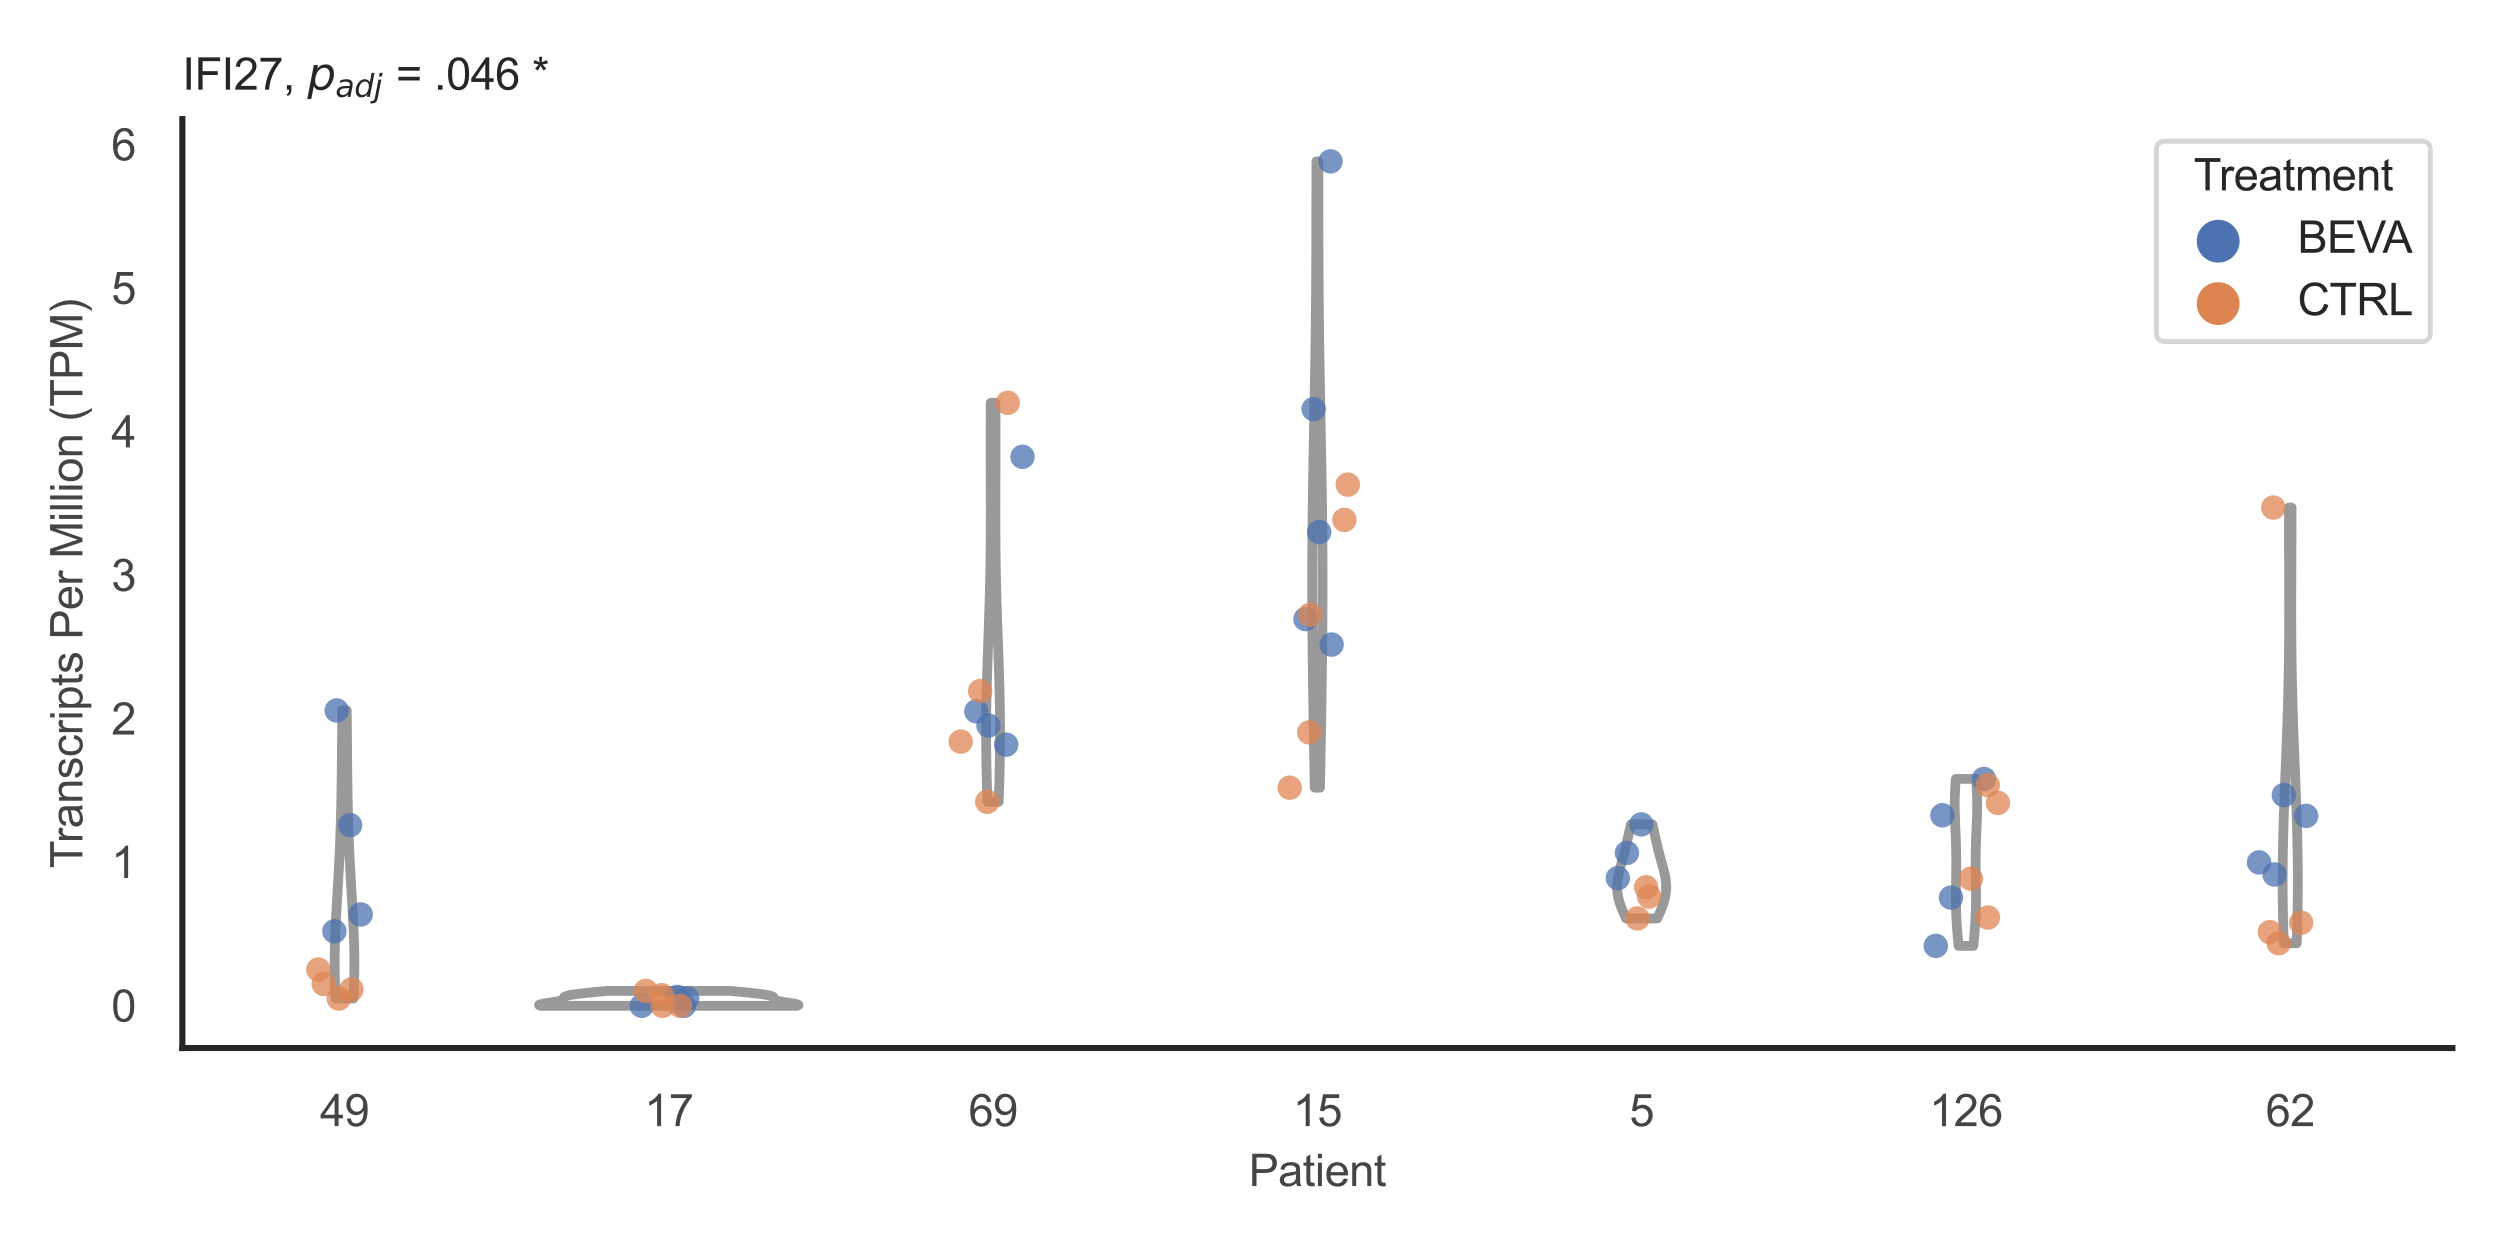 <?xml version="1.0" encoding="utf-8" standalone="no"?>
<!DOCTYPE svg PUBLIC "-//W3C//DTD SVG 1.1//EN"
  "http://www.w3.org/Graphics/SVG/1.1/DTD/svg11.dtd">
<svg xmlns:xlink="http://www.w3.org/1999/xlink" width="510.236pt" height="255.118pt" viewBox="0 0 510.236 255.118" xmlns="http://www.w3.org/2000/svg" version="1.1">
 <defs>
  <style type="text/css">*{stroke-linejoin: round; stroke-linecap: butt}</style>
 </defs>
 <g id="figure_1">
  <g id="patch_1">
   <path d="M 0 255.118 
L 510.236 255.118 
L 510.236 0 
L 0 0 
z
" style="fill: #ffffff"/>
  </g>
  <g id="axes_1">
   <g id="patch_2">
    <path d="M 37.22 213.898 
L 500.516 213.898 
L 500.516 24.32 
L 37.22 24.32 
z
" style="fill: #ffffff"/>
   </g>
   <g id="matplotlib.axis_1">
    <g id="xtick_1">
     <g id="text_1">
      <!-- 49 -->
      <g style="fill: #444444" transform="translate(65.308 229.84)scale(0.09 -0.09)">
       <defs>
        <path id="ArialMT-34" d="M 2069 0 
L 2069 1097 
L 81 1097 
L 81 1613 
L 2172 4581 
L 2631 4581 
L 2631 1613 
L 3250 1613 
L 3250 1097 
L 2631 1097 
L 2631 0 
L 2069 0 
z
M 2069 1613 
L 2069 3678 
L 634 1613 
L 2069 1613 
z
" transform="scale(0.016)"/>
        <path id="ArialMT-39" d="M 350 1059 
L 891 1109 
Q 959 728 1153 556 
Q 1347 384 1650 384 
Q 1909 384 2104 503 
Q 2300 622 2425 820 
Q 2550 1019 2634 1356 
Q 2719 1694 2719 2044 
Q 2719 2081 2716 2156 
Q 2547 1888 2255 1720 
Q 1963 1553 1622 1553 
Q 1053 1553 659 1965 
Q 266 2378 266 3053 
Q 266 3750 677 4175 
Q 1088 4600 1706 4600 
Q 2153 4600 2523 4359 
Q 2894 4119 3086 3673 
Q 3278 3228 3278 2384 
Q 3278 1506 3087 986 
Q 2897 466 2520 194 
Q 2144 -78 1638 -78 
Q 1100 -78 759 220 
Q 419 519 350 1059 
z
M 2653 3081 
Q 2653 3566 2395 3850 
Q 2138 4134 1775 4134 
Q 1400 4134 1122 3828 
Q 844 3522 844 3034 
Q 844 2597 1108 2323 
Q 1372 2050 1759 2050 
Q 2150 2050 2401 2323 
Q 2653 2597 2653 3081 
z
" transform="scale(0.016)"/>
       </defs>
       <use xlink:href="#ArialMT-34"/>
       <use xlink:href="#ArialMT-39" x="55.615"/>
      </g>
     </g>
    </g>
    <g id="xtick_2">
     <g id="text_2">
      <!-- 17 -->
      <g style="fill: #444444" transform="translate(131.493 229.84)scale(0.09 -0.09)">
       <defs>
        <path id="ArialMT-31" d="M 2384 0 
L 1822 0 
L 1822 3584 
Q 1619 3391 1289 3197 
Q 959 3003 697 2906 
L 697 3450 
Q 1169 3672 1522 3987 
Q 1875 4303 2022 4600 
L 2384 4600 
L 2384 0 
z
" transform="scale(0.016)"/>
        <path id="ArialMT-37" d="M 303 3981 
L 303 4522 
L 3269 4522 
L 3269 4084 
Q 2831 3619 2401 2847 
Q 1972 2075 1738 1259 
Q 1569 684 1522 0 
L 944 0 
Q 953 541 1156 1306 
Q 1359 2072 1739 2783 
Q 2119 3494 2547 3981 
L 303 3981 
z
" transform="scale(0.016)"/>
       </defs>
       <use xlink:href="#ArialMT-31"/>
       <use xlink:href="#ArialMT-37" x="55.615"/>
      </g>
     </g>
    </g>
    <g id="xtick_3">
     <g id="text_3">
      <!-- 69 -->
      <g style="fill: #444444" transform="translate(197.678 229.84)scale(0.09 -0.09)">
       <defs>
        <path id="ArialMT-36" d="M 3184 3459 
L 2625 3416 
Q 2550 3747 2413 3897 
Q 2184 4138 1850 4138 
Q 1581 4138 1378 3988 
Q 1113 3794 959 3422 
Q 806 3050 800 2363 
Q 1003 2672 1297 2822 
Q 1591 2972 1913 2972 
Q 2475 2972 2870 2558 
Q 3266 2144 3266 1488 
Q 3266 1056 3080 686 
Q 2894 316 2569 119 
Q 2244 -78 1831 -78 
Q 1128 -78 684 439 
Q 241 956 241 2144 
Q 241 3472 731 4075 
Q 1159 4600 1884 4600 
Q 2425 4600 2770 4297 
Q 3116 3994 3184 3459 
z
M 888 1484 
Q 888 1194 1011 928 
Q 1134 663 1356 523 
Q 1578 384 1822 384 
Q 2178 384 2434 671 
Q 2691 959 2691 1453 
Q 2691 1928 2437 2201 
Q 2184 2475 1800 2475 
Q 1419 2475 1153 2201 
Q 888 1928 888 1484 
z
" transform="scale(0.016)"/>
       </defs>
       <use xlink:href="#ArialMT-36"/>
       <use xlink:href="#ArialMT-39" x="55.615"/>
      </g>
     </g>
    </g>
    <g id="xtick_4">
     <g id="text_4">
      <!-- 15 -->
      <g style="fill: #444444" transform="translate(263.863 229.84)scale(0.09 -0.09)">
       <defs>
        <path id="ArialMT-35" d="M 266 1200 
L 856 1250 
Q 922 819 1161 601 
Q 1400 384 1738 384 
Q 2144 384 2425 690 
Q 2706 997 2706 1503 
Q 2706 1984 2436 2262 
Q 2166 2541 1728 2541 
Q 1456 2541 1237 2417 
Q 1019 2294 894 2097 
L 366 2166 
L 809 4519 
L 3088 4519 
L 3088 3981 
L 1259 3981 
L 1013 2750 
Q 1425 3038 1878 3038 
Q 2478 3038 2890 2622 
Q 3303 2206 3303 1553 
Q 3303 931 2941 478 
Q 2500 -78 1738 -78 
Q 1113 -78 717 272 
Q 322 622 266 1200 
z
" transform="scale(0.016)"/>
       </defs>
       <use xlink:href="#ArialMT-31"/>
       <use xlink:href="#ArialMT-35" x="55.615"/>
      </g>
     </g>
    </g>
    <g id="xtick_5">
     <g id="text_5">
      <!-- 5 -->
      <g style="fill: #444444" transform="translate(332.551 229.84)scale(0.09 -0.09)">
       <use xlink:href="#ArialMT-35"/>
      </g>
     </g>
    </g>
    <g id="xtick_6">
     <g id="text_6">
      <!-- 126 -->
      <g style="fill: #444444" transform="translate(393.731 229.84)scale(0.09 -0.09)">
       <defs>
        <path id="ArialMT-32" d="M 3222 541 
L 3222 0 
L 194 0 
Q 188 203 259 391 
Q 375 700 629 1000 
Q 884 1300 1366 1694 
Q 2113 2306 2375 2664 
Q 2638 3022 2638 3341 
Q 2638 3675 2398 3904 
Q 2159 4134 1775 4134 
Q 1369 4134 1125 3890 
Q 881 3647 878 3216 
L 300 3275 
Q 359 3922 746 4261 
Q 1134 4600 1788 4600 
Q 2447 4600 2831 4234 
Q 3216 3869 3216 3328 
Q 3216 3053 3103 2787 
Q 2991 2522 2730 2228 
Q 2469 1934 1863 1422 
Q 1356 997 1212 845 
Q 1069 694 975 541 
L 3222 541 
z
" transform="scale(0.016)"/>
       </defs>
       <use xlink:href="#ArialMT-31"/>
       <use xlink:href="#ArialMT-32" x="55.615"/>
       <use xlink:href="#ArialMT-36" x="111.23"/>
      </g>
     </g>
    </g>
    <g id="xtick_7">
     <g id="text_7">
      <!-- 62 -->
      <g style="fill: #444444" transform="translate(462.419 229.84)scale(0.09 -0.09)">
       <use xlink:href="#ArialMT-36"/>
       <use xlink:href="#ArialMT-32" x="55.615"/>
      </g>
     </g>
    </g>
    <g id="text_8">
     <!-- Patient -->
     <g style="fill: #444444" transform="translate(254.859 242.071)scale(0.09 -0.09)">
      <defs>
       <path id="ArialMT-50" d="M 494 0 
L 494 4581 
L 2222 4581 
Q 2678 4581 2919 4538 
Q 3256 4481 3484 4323 
Q 3713 4166 3852 3881 
Q 3991 3597 3991 3256 
Q 3991 2672 3619 2267 
Q 3247 1863 2275 1863 
L 1100 1863 
L 1100 0 
L 494 0 
z
M 1100 2403 
L 2284 2403 
Q 2872 2403 3119 2622 
Q 3366 2841 3366 3238 
Q 3366 3525 3220 3729 
Q 3075 3934 2838 4000 
Q 2684 4041 2272 4041 
L 1100 4041 
L 1100 2403 
z
" transform="scale(0.016)"/>
       <path id="ArialMT-61" d="M 2588 409 
Q 2275 144 1986 34 
Q 1697 -75 1366 -75 
Q 819 -75 525 192 
Q 231 459 231 875 
Q 231 1119 342 1320 
Q 453 1522 633 1644 
Q 813 1766 1038 1828 
Q 1203 1872 1538 1913 
Q 2219 1994 2541 2106 
Q 2544 2222 2544 2253 
Q 2544 2597 2384 2738 
Q 2169 2928 1744 2928 
Q 1347 2928 1158 2789 
Q 969 2650 878 2297 
L 328 2372 
Q 403 2725 575 2942 
Q 747 3159 1072 3276 
Q 1397 3394 1825 3394 
Q 2250 3394 2515 3294 
Q 2781 3194 2906 3042 
Q 3031 2891 3081 2659 
Q 3109 2516 3109 2141 
L 3109 1391 
Q 3109 606 3145 398 
Q 3181 191 3288 0 
L 2700 0 
Q 2613 175 2588 409 
z
M 2541 1666 
Q 2234 1541 1622 1453 
Q 1275 1403 1131 1340 
Q 988 1278 909 1158 
Q 831 1038 831 891 
Q 831 666 1001 516 
Q 1172 366 1500 366 
Q 1825 366 2078 508 
Q 2331 650 2450 897 
Q 2541 1088 2541 1459 
L 2541 1666 
z
" transform="scale(0.016)"/>
       <path id="ArialMT-74" d="M 1650 503 
L 1731 6 
Q 1494 -44 1306 -44 
Q 1000 -44 831 53 
Q 663 150 594 308 
Q 525 466 525 972 
L 525 2881 
L 113 2881 
L 113 3319 
L 525 3319 
L 525 4141 
L 1084 4478 
L 1084 3319 
L 1650 3319 
L 1650 2881 
L 1084 2881 
L 1084 941 
Q 1084 700 1114 631 
Q 1144 563 1211 522 
Q 1278 481 1403 481 
Q 1497 481 1650 503 
z
" transform="scale(0.016)"/>
       <path id="ArialMT-69" d="M 425 3934 
L 425 4581 
L 988 4581 
L 988 3934 
L 425 3934 
z
M 425 0 
L 425 3319 
L 988 3319 
L 988 0 
L 425 0 
z
" transform="scale(0.016)"/>
       <path id="ArialMT-65" d="M 2694 1069 
L 3275 997 
Q 3138 488 2766 206 
Q 2394 -75 1816 -75 
Q 1088 -75 661 373 
Q 234 822 234 1631 
Q 234 2469 665 2931 
Q 1097 3394 1784 3394 
Q 2450 3394 2872 2941 
Q 3294 2488 3294 1666 
Q 3294 1616 3291 1516 
L 816 1516 
Q 847 969 1125 678 
Q 1403 388 1819 388 
Q 2128 388 2347 550 
Q 2566 713 2694 1069 
z
M 847 1978 
L 2700 1978 
Q 2663 2397 2488 2606 
Q 2219 2931 1791 2931 
Q 1403 2931 1139 2672 
Q 875 2413 847 1978 
z
" transform="scale(0.016)"/>
       <path id="ArialMT-6e" d="M 422 0 
L 422 3319 
L 928 3319 
L 928 2847 
Q 1294 3394 1984 3394 
Q 2284 3394 2536 3286 
Q 2788 3178 2913 3003 
Q 3038 2828 3088 2588 
Q 3119 2431 3119 2041 
L 3119 0 
L 2556 0 
L 2556 2019 
Q 2556 2363 2490 2533 
Q 2425 2703 2258 2804 
Q 2091 2906 1866 2906 
Q 1506 2906 1245 2678 
Q 984 2450 984 1813 
L 984 0 
L 422 0 
z
" transform="scale(0.016)"/>
      </defs>
      <use xlink:href="#ArialMT-50"/>
      <use xlink:href="#ArialMT-61" x="66.699"/>
      <use xlink:href="#ArialMT-74" x="122.314"/>
      <use xlink:href="#ArialMT-69" x="150.098"/>
      <use xlink:href="#ArialMT-65" x="172.314"/>
      <use xlink:href="#ArialMT-6e" x="227.93"/>
      <use xlink:href="#ArialMT-74" x="283.545"/>
     </g>
    </g>
   </g>
   <g id="matplotlib.axis_2">
    <g id="ytick_1">
     <g id="text_9">
      <!-- 0 -->
      <g style="fill: #444444" transform="translate(22.715 208.502)scale(0.09 -0.09)">
       <defs>
        <path id="ArialMT-30" d="M 266 2259 
Q 266 3072 433 3567 
Q 600 4063 929 4331 
Q 1259 4600 1759 4600 
Q 2128 4600 2406 4451 
Q 2684 4303 2865 4023 
Q 3047 3744 3150 3342 
Q 3253 2941 3253 2259 
Q 3253 1453 3087 958 
Q 2922 463 2592 192 
Q 2263 -78 1759 -78 
Q 1097 -78 719 397 
Q 266 969 266 2259 
z
M 844 2259 
Q 844 1131 1108 757 
Q 1372 384 1759 384 
Q 2147 384 2411 759 
Q 2675 1134 2675 2259 
Q 2675 3391 2411 3762 
Q 2147 4134 1753 4134 
Q 1366 4134 1134 3806 
Q 844 3388 844 2259 
z
" transform="scale(0.016)"/>
       </defs>
       <use xlink:href="#ArialMT-30"/>
      </g>
     </g>
    </g>
    <g id="ytick_2">
     <g id="text_10">
      <!-- 1 -->
      <g style="fill: #444444" transform="translate(22.715 179.206)scale(0.09 -0.09)">
       <use xlink:href="#ArialMT-31"/>
      </g>
     </g>
    </g>
    <g id="ytick_3">
     <g id="text_11">
      <!-- 2 -->
      <g style="fill: #444444" transform="translate(22.715 149.91)scale(0.09 -0.09)">
       <use xlink:href="#ArialMT-32"/>
      </g>
     </g>
    </g>
    <g id="ytick_4">
     <g id="text_12">
      <!-- 3 -->
      <g style="fill: #444444" transform="translate(22.715 120.613)scale(0.09 -0.09)">
       <defs>
        <path id="ArialMT-33" d="M 269 1209 
L 831 1284 
Q 928 806 1161 595 
Q 1394 384 1728 384 
Q 2125 384 2398 659 
Q 2672 934 2672 1341 
Q 2672 1728 2419 1979 
Q 2166 2231 1775 2231 
Q 1616 2231 1378 2169 
L 1441 2663 
Q 1497 2656 1531 2656 
Q 1891 2656 2178 2843 
Q 2466 3031 2466 3422 
Q 2466 3731 2256 3934 
Q 2047 4138 1716 4138 
Q 1388 4138 1169 3931 
Q 950 3725 888 3313 
L 325 3413 
Q 428 3978 793 4289 
Q 1159 4600 1703 4600 
Q 2078 4600 2393 4439 
Q 2709 4278 2876 4000 
Q 3044 3722 3044 3409 
Q 3044 3113 2884 2869 
Q 2725 2625 2413 2481 
Q 2819 2388 3044 2092 
Q 3269 1797 3269 1353 
Q 3269 753 2831 336 
Q 2394 -81 1725 -81 
Q 1122 -81 723 278 
Q 325 638 269 1209 
z
" transform="scale(0.016)"/>
       </defs>
       <use xlink:href="#ArialMT-33"/>
      </g>
     </g>
    </g>
    <g id="ytick_5">
     <g id="text_13">
      <!-- 4 -->
      <g style="fill: #444444" transform="translate(22.715 91.317)scale(0.09 -0.09)">
       <use xlink:href="#ArialMT-34"/>
      </g>
     </g>
    </g>
    <g id="ytick_6">
     <g id="text_14">
      <!-- 5 -->
      <g style="fill: #444444" transform="translate(22.715 62.021)scale(0.09 -0.09)">
       <use xlink:href="#ArialMT-35"/>
      </g>
     </g>
    </g>
    <g id="ytick_7">
     <g id="text_15">
      <!-- 6 -->
      <g style="fill: #444444" transform="translate(22.715 32.725)scale(0.09 -0.09)">
       <use xlink:href="#ArialMT-36"/>
      </g>
     </g>
    </g>
    <g id="text_16">
     <!-- Transcripts Per Million (TPM) -->
     <g style="fill: #444444" transform="translate(16.821 177.194)rotate(-90)scale(0.09 -0.09)">
      <defs>
       <path id="ArialMT-54" d="M 1659 0 
L 1659 4041 
L 150 4041 
L 150 4581 
L 3781 4581 
L 3781 4041 
L 2266 4041 
L 2266 0 
L 1659 0 
z
" transform="scale(0.016)"/>
       <path id="ArialMT-72" d="M 416 0 
L 416 3319 
L 922 3319 
L 922 2816 
Q 1116 3169 1280 3281 
Q 1444 3394 1641 3394 
Q 1925 3394 2219 3213 
L 2025 2691 
Q 1819 2813 1613 2813 
Q 1428 2813 1281 2702 
Q 1134 2591 1072 2394 
Q 978 2094 978 1738 
L 978 0 
L 416 0 
z
" transform="scale(0.016)"/>
       <path id="ArialMT-73" d="M 197 991 
L 753 1078 
Q 800 744 1014 566 
Q 1228 388 1613 388 
Q 2000 388 2187 545 
Q 2375 703 2375 916 
Q 2375 1106 2209 1216 
Q 2094 1291 1634 1406 
Q 1016 1563 777 1677 
Q 538 1791 414 1992 
Q 291 2194 291 2438 
Q 291 2659 392 2848 
Q 494 3038 669 3163 
Q 800 3259 1026 3326 
Q 1253 3394 1513 3394 
Q 1903 3394 2198 3281 
Q 2494 3169 2634 2976 
Q 2775 2784 2828 2463 
L 2278 2388 
Q 2241 2644 2061 2787 
Q 1881 2931 1553 2931 
Q 1166 2931 1000 2803 
Q 834 2675 834 2503 
Q 834 2394 903 2306 
Q 972 2216 1119 2156 
Q 1203 2125 1616 2013 
Q 2213 1853 2448 1751 
Q 2684 1650 2818 1456 
Q 2953 1263 2953 975 
Q 2953 694 2789 445 
Q 2625 197 2315 61 
Q 2006 -75 1616 -75 
Q 969 -75 630 194 
Q 291 463 197 991 
z
" transform="scale(0.016)"/>
       <path id="ArialMT-63" d="M 2588 1216 
L 3141 1144 
Q 3050 572 2676 248 
Q 2303 -75 1759 -75 
Q 1078 -75 664 370 
Q 250 816 250 1647 
Q 250 2184 428 2587 
Q 606 2991 970 3192 
Q 1334 3394 1763 3394 
Q 2303 3394 2647 3120 
Q 2991 2847 3088 2344 
L 2541 2259 
Q 2463 2594 2264 2762 
Q 2066 2931 1784 2931 
Q 1359 2931 1093 2626 
Q 828 2322 828 1663 
Q 828 994 1084 691 
Q 1341 388 1753 388 
Q 2084 388 2306 591 
Q 2528 794 2588 1216 
z
" transform="scale(0.016)"/>
       <path id="ArialMT-70" d="M 422 -1272 
L 422 3319 
L 934 3319 
L 934 2888 
Q 1116 3141 1344 3267 
Q 1572 3394 1897 3394 
Q 2322 3394 2647 3175 
Q 2972 2956 3137 2557 
Q 3303 2159 3303 1684 
Q 3303 1175 3120 767 
Q 2938 359 2589 142 
Q 2241 -75 1856 -75 
Q 1575 -75 1351 44 
Q 1128 163 984 344 
L 984 -1272 
L 422 -1272 
z
M 931 1641 
Q 931 1000 1190 694 
Q 1450 388 1819 388 
Q 2194 388 2461 705 
Q 2728 1022 2728 1688 
Q 2728 2322 2467 2637 
Q 2206 2953 1844 2953 
Q 1484 2953 1207 2617 
Q 931 2281 931 1641 
z
" transform="scale(0.016)"/>
       <path id="ArialMT-20" transform="scale(0.016)"/>
       <path id="ArialMT-4d" d="M 475 0 
L 475 4581 
L 1388 4581 
L 2472 1338 
Q 2622 884 2691 659 
Q 2769 909 2934 1394 
L 4031 4581 
L 4847 4581 
L 4847 0 
L 4263 0 
L 4263 3834 
L 2931 0 
L 2384 0 
L 1059 3900 
L 1059 0 
L 475 0 
z
" transform="scale(0.016)"/>
       <path id="ArialMT-6c" d="M 409 0 
L 409 4581 
L 972 4581 
L 972 0 
L 409 0 
z
" transform="scale(0.016)"/>
       <path id="ArialMT-6f" d="M 213 1659 
Q 213 2581 725 3025 
Q 1153 3394 1769 3394 
Q 2453 3394 2887 2945 
Q 3322 2497 3322 1706 
Q 3322 1066 3130 698 
Q 2938 331 2570 128 
Q 2203 -75 1769 -75 
Q 1072 -75 642 372 
Q 213 819 213 1659 
z
M 791 1659 
Q 791 1022 1069 705 
Q 1347 388 1769 388 
Q 2188 388 2466 706 
Q 2744 1025 2744 1678 
Q 2744 2294 2464 2611 
Q 2184 2928 1769 2928 
Q 1347 2928 1069 2612 
Q 791 2297 791 1659 
z
" transform="scale(0.016)"/>
       <path id="ArialMT-28" d="M 1497 -1347 
Q 1031 -759 709 28 
Q 388 816 388 1659 
Q 388 2403 628 3084 
Q 909 3875 1497 4659 
L 1900 4659 
Q 1522 4009 1400 3731 
Q 1209 3300 1100 2831 
Q 966 2247 966 1656 
Q 966 153 1900 -1347 
L 1497 -1347 
z
" transform="scale(0.016)"/>
       <path id="ArialMT-29" d="M 791 -1347 
L 388 -1347 
Q 1322 153 1322 1656 
Q 1322 2244 1188 2822 
Q 1081 3291 891 3722 
Q 769 4003 388 4659 
L 791 4659 
Q 1378 3875 1659 3084 
Q 1900 2403 1900 1659 
Q 1900 816 1576 28 
Q 1253 -759 791 -1347 
z
" transform="scale(0.016)"/>
      </defs>
      <use xlink:href="#ArialMT-54"/>
      <use xlink:href="#ArialMT-72" x="57.334"/>
      <use xlink:href="#ArialMT-61" x="90.635"/>
      <use xlink:href="#ArialMT-6e" x="146.25"/>
      <use xlink:href="#ArialMT-73" x="201.865"/>
      <use xlink:href="#ArialMT-63" x="251.865"/>
      <use xlink:href="#ArialMT-72" x="301.865"/>
      <use xlink:href="#ArialMT-69" x="335.166"/>
      <use xlink:href="#ArialMT-70" x="357.383"/>
      <use xlink:href="#ArialMT-74" x="412.998"/>
      <use xlink:href="#ArialMT-73" x="440.781"/>
      <use xlink:href="#ArialMT-20" x="490.781"/>
      <use xlink:href="#ArialMT-50" x="518.564"/>
      <use xlink:href="#ArialMT-65" x="585.264"/>
      <use xlink:href="#ArialMT-72" x="640.879"/>
      <use xlink:href="#ArialMT-20" x="674.18"/>
      <use xlink:href="#ArialMT-4d" x="701.963"/>
      <use xlink:href="#ArialMT-69" x="785.264"/>
      <use xlink:href="#ArialMT-6c" x="807.48"/>
      <use xlink:href="#ArialMT-6c" x="829.697"/>
      <use xlink:href="#ArialMT-69" x="851.914"/>
      <use xlink:href="#ArialMT-6f" x="874.131"/>
      <use xlink:href="#ArialMT-6e" x="929.746"/>
      <use xlink:href="#ArialMT-20" x="985.361"/>
      <use xlink:href="#ArialMT-28" x="1013.145"/>
      <use xlink:href="#ArialMT-54" x="1046.445"/>
      <use xlink:href="#ArialMT-50" x="1107.529"/>
      <use xlink:href="#ArialMT-4d" x="1174.229"/>
      <use xlink:href="#ArialMT-29" x="1257.529"/>
     </g>
    </g>
   </g>
   <g id="PolyCollection_1">
    <defs>
     <path id="m0385f2ff12" d="M 72.123 -51.334 
L 68.502 -51.334 
L 68.471 -51.928 
L 68.442 -52.521 
L 68.416 -53.115 
L 68.392 -53.709 
L 68.371 -54.303 
L 68.353 -54.896 
L 68.337 -55.49 
L 68.324 -56.084 
L 68.314 -56.678 
L 68.306 -57.271 
L 68.302 -57.865 
L 68.3 -58.459 
L 68.301 -59.053 
L 68.304 -59.646 
L 68.311 -60.24 
L 68.319 -60.834 
L 68.331 -61.428 
L 68.345 -62.021 
L 68.361 -62.615 
L 68.379 -63.209 
L 68.399 -63.803 
L 68.422 -64.396 
L 68.446 -64.99 
L 68.472 -65.584 
L 68.499 -66.178 
L 68.528 -66.771 
L 68.558 -67.365 
L 68.59 -67.959 
L 68.622 -68.553 
L 68.655 -69.146 
L 68.689 -69.74 
L 68.724 -70.334 
L 68.759 -70.928 
L 68.794 -71.522 
L 68.829 -72.115 
L 68.865 -72.709 
L 68.9 -73.303 
L 68.936 -73.897 
L 68.971 -74.49 
L 69.006 -75.084 
L 69.04 -75.678 
L 69.074 -76.272 
L 69.107 -76.865 
L 69.139 -77.459 
L 69.171 -78.053 
L 69.202 -78.647 
L 69.232 -79.24 
L 69.262 -79.834 
L 69.29 -80.428 
L 69.318 -81.022 
L 69.344 -81.615 
L 69.37 -82.209 
L 69.395 -82.803 
L 69.419 -83.397 
L 69.442 -83.99 
L 69.464 -84.584 
L 69.485 -85.178 
L 69.505 -85.772 
L 69.524 -86.365 
L 69.542 -86.959 
L 69.56 -87.553 
L 69.576 -88.147 
L 69.592 -88.74 
L 69.607 -89.334 
L 69.621 -89.928 
L 69.635 -90.522 
L 69.647 -91.116 
L 69.659 -91.709 
L 69.67 -92.303 
L 69.681 -92.897 
L 69.691 -93.491 
L 69.7 -94.084 
L 69.709 -94.678 
L 69.718 -95.272 
L 69.725 -95.866 
L 69.733 -96.459 
L 69.74 -97.053 
L 69.746 -97.647 
L 69.752 -98.241 
L 69.758 -98.834 
L 69.764 -99.428 
L 69.769 -100.022 
L 69.775 -100.616 
L 69.78 -101.209 
L 69.785 -101.803 
L 69.79 -102.397 
L 69.794 -102.991 
L 69.799 -103.584 
L 69.804 -104.178 
L 69.809 -104.772 
L 69.814 -105.366 
L 69.819 -105.959 
L 69.824 -106.553 
L 69.83 -107.147 
L 69.835 -107.741 
L 69.841 -108.334 
L 69.848 -108.928 
L 69.854 -109.522 
L 69.861 -110.116 
L 70.764 -110.116 
L 70.764 -110.116 
L 70.771 -109.522 
L 70.778 -108.928 
L 70.784 -108.334 
L 70.79 -107.741 
L 70.795 -107.147 
L 70.801 -106.553 
L 70.806 -105.959 
L 70.811 -105.366 
L 70.816 -104.772 
L 70.821 -104.178 
L 70.826 -103.584 
L 70.831 -102.991 
L 70.836 -102.397 
L 70.841 -101.803 
L 70.845 -101.209 
L 70.851 -100.616 
L 70.856 -100.022 
L 70.861 -99.428 
L 70.867 -98.834 
L 70.873 -98.241 
L 70.879 -97.647 
L 70.886 -97.053 
L 70.892 -96.459 
L 70.9 -95.866 
L 70.908 -95.272 
L 70.916 -94.678 
L 70.925 -94.084 
L 70.934 -93.491 
L 70.944 -92.897 
L 70.955 -92.303 
L 70.966 -91.709 
L 70.978 -91.116 
L 70.991 -90.522 
L 71.004 -89.928 
L 71.018 -89.334 
L 71.033 -88.74 
L 71.049 -88.147 
L 71.065 -87.553 
L 71.083 -86.959 
L 71.101 -86.365 
L 71.12 -85.772 
L 71.14 -85.178 
L 71.161 -84.584 
L 71.183 -83.99 
L 71.206 -83.397 
L 71.23 -82.803 
L 71.255 -82.209 
L 71.281 -81.615 
L 71.307 -81.022 
L 71.335 -80.428 
L 71.364 -79.834 
L 71.393 -79.24 
L 71.423 -78.647 
L 71.454 -78.053 
L 71.486 -77.459 
L 71.518 -76.865 
L 71.552 -76.272 
L 71.585 -75.678 
L 71.62 -75.084 
L 71.654 -74.49 
L 71.689 -73.897 
L 71.725 -73.303 
L 71.76 -72.709 
L 71.796 -72.115 
L 71.831 -71.522 
L 71.866 -70.928 
L 71.901 -70.334 
L 71.936 -69.74 
L 71.97 -69.146 
L 72.003 -68.553 
L 72.035 -67.959 
L 72.067 -67.365 
L 72.097 -66.771 
L 72.126 -66.178 
L 72.153 -65.584 
L 72.179 -64.99 
L 72.203 -64.396 
L 72.226 -63.803 
L 72.246 -63.209 
L 72.265 -62.615 
L 72.281 -62.021 
L 72.294 -61.428 
L 72.306 -60.834 
L 72.315 -60.24 
L 72.321 -59.646 
L 72.325 -59.053 
L 72.325 -58.459 
L 72.324 -57.865 
L 72.319 -57.271 
L 72.312 -56.678 
L 72.301 -56.084 
L 72.288 -55.49 
L 72.273 -54.896 
L 72.254 -54.303 
L 72.233 -53.709 
L 72.209 -53.115 
L 72.183 -52.521 
L 72.154 -51.928 
L 72.123 -51.334 
z
" style="stroke: #999999; stroke-width: 2"/>
    </defs>
    <g clip-path="url(#pfa74e438ae)">
     <use xlink:href="#m0385f2ff12" x="0" y="255.118" style="fill: #ffffff; stroke: #999999; stroke-width: 2"/>
    </g>
   </g>
   <g id="PolyCollection_2">
    <defs>
     <path id="m5797c4de3f" d="M 162.646 -49.837 
L 110.349 -49.837 
L 110.231 -49.868 
L 110.141 -49.899 
L 110.076 -49.929 
L 110.037 -49.96 
L 110.024 -49.991 
L 110.034 -50.021 
L 110.067 -50.052 
L 110.122 -50.083 
L 110.198 -50.114 
L 110.293 -50.144 
L 110.405 -50.175 
L 110.534 -50.206 
L 110.677 -50.236 
L 110.834 -50.267 
L 111.002 -50.298 
L 111.18 -50.328 
L 111.366 -50.359 
L 111.558 -50.39 
L 111.755 -50.421 
L 111.956 -50.451 
L 112.158 -50.482 
L 112.36 -50.513 
L 112.561 -50.543 
L 112.759 -50.574 
L 112.954 -50.605 
L 113.143 -50.635 
L 113.326 -50.666 
L 113.502 -50.697 
L 113.669 -50.728 
L 113.828 -50.758 
L 113.978 -50.789 
L 114.118 -50.82 
L 114.247 -50.85 
L 114.366 -50.881 
L 114.475 -50.912 
L 114.572 -50.943 
L 114.659 -50.973 
L 114.736 -51.004 
L 114.803 -51.035 
L 114.861 -51.065 
L 114.909 -51.096 
L 114.949 -51.127 
L 114.982 -51.157 
L 115.007 -51.188 
L 115.026 -51.219 
L 115.04 -51.25 
L 115.05 -51.28 
L 115.056 -51.311 
L 115.06 -51.342 
L 115.063 -51.372 
L 115.065 -51.403 
L 115.067 -51.434 
L 115.072 -51.464 
L 115.078 -51.495 
L 115.088 -51.526 
L 115.103 -51.557 
L 115.122 -51.587 
L 115.148 -51.618 
L 115.18 -51.649 
L 115.22 -51.679 
L 115.268 -51.71 
L 115.325 -51.741 
L 115.391 -51.771 
L 115.467 -51.802 
L 115.553 -51.833 
L 115.649 -51.864 
L 115.756 -51.894 
L 115.874 -51.925 
L 116.003 -51.956 
L 116.144 -51.986 
L 116.295 -52.017 
L 116.457 -52.048 
L 116.631 -52.079 
L 116.815 -52.109 
L 117.01 -52.14 
L 117.216 -52.171 
L 117.431 -52.201 
L 117.656 -52.232 
L 117.891 -52.263 
L 118.135 -52.293 
L 118.388 -52.324 
L 118.649 -52.355 
L 118.918 -52.386 
L 119.194 -52.416 
L 119.477 -52.447 
L 119.767 -52.478 
L 120.063 -52.508 
L 120.364 -52.539 
L 120.67 -52.57 
L 120.981 -52.6 
L 121.296 -52.631 
L 121.614 -52.662 
L 121.936 -52.693 
L 122.261 -52.723 
L 122.587 -52.754 
L 122.916 -52.785 
L 123.246 -52.815 
L 123.577 -52.846 
L 123.908 -52.877 
L 149.087 -52.877 
L 149.087 -52.877 
L 149.419 -52.846 
L 149.75 -52.815 
L 150.08 -52.785 
L 150.408 -52.754 
L 150.735 -52.723 
L 151.059 -52.693 
L 151.381 -52.662 
L 151.7 -52.631 
L 152.015 -52.6 
L 152.325 -52.57 
L 152.632 -52.539 
L 152.933 -52.508 
L 153.229 -52.478 
L 153.518 -52.447 
L 153.801 -52.416 
L 154.078 -52.386 
L 154.347 -52.355 
L 154.608 -52.324 
L 154.86 -52.293 
L 155.104 -52.263 
L 155.339 -52.232 
L 155.564 -52.201 
L 155.78 -52.171 
L 155.985 -52.14 
L 156.18 -52.109 
L 156.365 -52.079 
L 156.538 -52.048 
L 156.701 -52.017 
L 156.852 -51.986 
L 156.992 -51.956 
L 157.121 -51.925 
L 157.239 -51.894 
L 157.346 -51.864 
L 157.443 -51.833 
L 157.528 -51.802 
L 157.604 -51.771 
L 157.67 -51.741 
L 157.727 -51.71 
L 157.775 -51.679 
L 157.815 -51.649 
L 157.847 -51.618 
L 157.873 -51.587 
L 157.893 -51.557 
L 157.907 -51.526 
L 157.917 -51.495 
L 157.924 -51.464 
L 157.928 -51.434 
L 157.931 -51.403 
L 157.933 -51.372 
L 157.935 -51.342 
L 157.939 -51.311 
L 157.945 -51.28 
L 157.955 -51.25 
L 157.969 -51.219 
L 157.988 -51.188 
L 158.014 -51.157 
L 158.046 -51.127 
L 158.086 -51.096 
L 158.135 -51.065 
L 158.192 -51.035 
L 158.259 -51.004 
L 158.336 -50.973 
L 158.423 -50.943 
L 158.521 -50.912 
L 158.629 -50.881 
L 158.748 -50.85 
L 158.878 -50.82 
L 159.018 -50.789 
L 159.167 -50.758 
L 159.326 -50.728 
L 159.494 -50.697 
L 159.67 -50.666 
L 159.853 -50.635 
L 160.042 -50.605 
L 160.236 -50.574 
L 160.434 -50.543 
L 160.635 -50.513 
L 160.838 -50.482 
L 161.04 -50.451 
L 161.24 -50.421 
L 161.437 -50.39 
L 161.63 -50.359 
L 161.816 -50.328 
L 161.993 -50.298 
L 162.161 -50.267 
L 162.318 -50.236 
L 162.462 -50.206 
L 162.59 -50.175 
L 162.703 -50.144 
L 162.798 -50.114 
L 162.873 -50.083 
L 162.928 -50.052 
L 162.962 -50.021 
L 162.972 -49.991 
L 162.958 -49.96 
L 162.919 -49.929 
L 162.855 -49.899 
L 162.764 -49.868 
L 162.646 -49.837 
z
" style="stroke: #999999; stroke-width: 2"/>
    </defs>
    <g clip-path="url(#pfa74e438ae)">
     <use xlink:href="#m5797c4de3f" x="0" y="255.118" style="fill: #ffffff; stroke: #999999; stroke-width: 2"/>
    </g>
   </g>
   <g id="PolyCollection_3">
    <defs>
     <path id="mf34e17b487" d="M 203.827 -91.482 
L 201.539 -91.482 
L 201.51 -92.304 
L 201.483 -93.127 
L 201.456 -93.949 
L 201.431 -94.772 
L 201.407 -95.594 
L 201.385 -96.417 
L 201.364 -97.239 
L 201.345 -98.062 
L 201.328 -98.884 
L 201.312 -99.707 
L 201.299 -100.529 
L 201.287 -101.352 
L 201.278 -102.174 
L 201.27 -102.996 
L 201.265 -103.819 
L 201.262 -104.641 
L 201.261 -105.464 
L 201.262 -106.286 
L 201.265 -107.109 
L 201.27 -107.931 
L 201.278 -108.754 
L 201.287 -109.576 
L 201.298 -110.399 
L 201.312 -111.221 
L 201.327 -112.044 
L 201.343 -112.866 
L 201.362 -113.689 
L 201.382 -114.511 
L 201.404 -115.334 
L 201.427 -116.156 
L 201.451 -116.979 
L 201.476 -117.801 
L 201.502 -118.624 
L 201.529 -119.446 
L 201.557 -120.269 
L 201.586 -121.091 
L 201.614 -121.914 
L 201.644 -122.736 
L 201.673 -123.559 
L 201.703 -124.381 
L 201.732 -125.204 
L 201.761 -126.026 
L 201.79 -126.849 
L 201.819 -127.671 
L 201.847 -128.494 
L 201.874 -129.316 
L 201.901 -130.139 
L 201.927 -130.961 
L 201.952 -131.784 
L 201.976 -132.606 
L 201.999 -133.429 
L 202.021 -134.251 
L 202.041 -135.074 
L 202.061 -135.896 
L 202.079 -136.719 
L 202.096 -137.541 
L 202.112 -138.364 
L 202.127 -139.186 
L 202.14 -140.009 
L 202.152 -140.831 
L 202.163 -141.654 
L 202.172 -142.476 
L 202.181 -143.299 
L 202.188 -144.121 
L 202.194 -144.944 
L 202.199 -145.766 
L 202.203 -146.589 
L 202.206 -147.411 
L 202.209 -148.234 
L 202.21 -149.056 
L 202.211 -149.879 
L 202.211 -150.701 
L 202.211 -151.524 
L 202.21 -152.346 
L 202.208 -153.169 
L 202.206 -153.991 
L 202.204 -154.814 
L 202.202 -155.636 
L 202.199 -156.459 
L 202.197 -157.281 
L 202.194 -158.104 
L 202.192 -158.926 
L 202.19 -159.749 
L 202.188 -160.571 
L 202.186 -161.394 
L 202.184 -162.216 
L 202.183 -163.039 
L 202.183 -163.861 
L 202.182 -164.684 
L 202.183 -165.506 
L 202.183 -166.329 
L 202.185 -167.151 
L 202.187 -167.974 
L 202.189 -168.796 
L 202.192 -169.619 
L 202.196 -170.441 
L 202.2 -171.264 
L 202.205 -172.086 
L 202.211 -172.909 
L 203.155 -172.909 
L 203.155 -172.909 
L 203.16 -172.086 
L 203.165 -171.264 
L 203.17 -170.441 
L 203.174 -169.619 
L 203.177 -168.796 
L 203.179 -167.974 
L 203.181 -167.151 
L 203.182 -166.329 
L 203.183 -165.506 
L 203.184 -164.684 
L 203.183 -163.861 
L 203.183 -163.039 
L 203.181 -162.216 
L 203.18 -161.394 
L 203.178 -160.571 
L 203.176 -159.749 
L 203.174 -158.926 
L 203.171 -158.104 
L 203.169 -157.281 
L 203.166 -156.459 
L 203.164 -155.636 
L 203.162 -154.814 
L 203.16 -153.991 
L 203.158 -153.169 
L 203.156 -152.346 
L 203.155 -151.524 
L 203.155 -150.701 
L 203.155 -149.879 
L 203.156 -149.056 
L 203.157 -148.234 
L 203.159 -147.411 
L 203.163 -146.589 
L 203.167 -145.766 
L 203.172 -144.944 
L 203.178 -144.121 
L 203.185 -143.299 
L 203.194 -142.476 
L 203.203 -141.654 
L 203.214 -140.831 
L 203.226 -140.009 
L 203.239 -139.186 
L 203.254 -138.364 
L 203.27 -137.541 
L 203.287 -136.719 
L 203.305 -135.896 
L 203.324 -135.074 
L 203.345 -134.251 
L 203.367 -133.429 
L 203.39 -132.606 
L 203.414 -131.784 
L 203.439 -130.961 
L 203.465 -130.139 
L 203.492 -129.316 
L 203.519 -128.494 
L 203.547 -127.671 
L 203.576 -126.849 
L 203.604 -126.026 
L 203.634 -125.204 
L 203.663 -124.381 
L 203.693 -123.559 
L 203.722 -122.736 
L 203.751 -121.914 
L 203.78 -121.091 
L 203.809 -120.269 
L 203.837 -119.446 
L 203.864 -118.624 
L 203.89 -117.801 
L 203.915 -116.979 
L 203.939 -116.156 
L 203.962 -115.334 
L 203.984 -114.511 
L 204.004 -113.689 
L 204.022 -112.866 
L 204.039 -112.044 
L 204.054 -111.221 
L 204.068 -110.399 
L 204.079 -109.576 
L 204.088 -108.754 
L 204.096 -107.931 
L 204.101 -107.109 
L 204.104 -106.286 
L 204.105 -105.464 
L 204.104 -104.641 
L 204.101 -103.819 
L 204.096 -102.996 
L 204.088 -102.174 
L 204.079 -101.352 
L 204.067 -100.529 
L 204.054 -99.707 
L 204.038 -98.884 
L 204.021 -98.062 
L 204.002 -97.239 
L 203.981 -96.417 
L 203.959 -95.594 
L 203.935 -94.772 
L 203.91 -93.949 
L 203.883 -93.127 
L 203.855 -92.304 
L 203.827 -91.482 
z
" style="stroke: #999999; stroke-width: 2"/>
    </defs>
    <g clip-path="url(#pfa74e438ae)">
     <use xlink:href="#mf34e17b487" x="0" y="255.118" style="fill: #ffffff; stroke: #999999; stroke-width: 2"/>
    </g>
   </g>
   <g id="PolyCollection_4">
    <defs>
     <path id="m210211ee5a" d="M 269.406 -94.357 
L 268.33 -94.357 
L 268.307 -95.648 
L 268.284 -96.939 
L 268.261 -98.23 
L 268.238 -99.521 
L 268.216 -100.812 
L 268.193 -102.104 
L 268.17 -103.395 
L 268.148 -104.686 
L 268.126 -105.977 
L 268.104 -107.268 
L 268.082 -108.559 
L 268.061 -109.85 
L 268.041 -111.142 
L 268.021 -112.433 
L 268.001 -113.724 
L 267.982 -115.015 
L 267.964 -116.306 
L 267.947 -117.597 
L 267.931 -118.889 
L 267.915 -120.18 
L 267.9 -121.471 
L 267.886 -122.762 
L 267.874 -124.053 
L 267.862 -125.344 
L 267.852 -126.635 
L 267.842 -127.927 
L 267.834 -129.218 
L 267.828 -130.509 
L 267.822 -131.8 
L 267.818 -133.091 
L 267.815 -134.382 
L 267.814 -135.674 
L 267.814 -136.965 
L 267.815 -138.256 
L 267.818 -139.547 
L 267.823 -140.838 
L 267.829 -142.129 
L 267.836 -143.42 
L 267.845 -144.712 
L 267.855 -146.003 
L 267.866 -147.294 
L 267.879 -148.585 
L 267.893 -149.876 
L 267.908 -151.167 
L 267.925 -152.459 
L 267.943 -153.75 
L 267.961 -155.041 
L 267.981 -156.332 
L 268.002 -157.623 
L 268.023 -158.914 
L 268.045 -160.205 
L 268.068 -161.497 
L 268.091 -162.788 
L 268.115 -164.079 
L 268.139 -165.37 
L 268.164 -166.661 
L 268.188 -167.952 
L 268.213 -169.244 
L 268.237 -170.535 
L 268.262 -171.826 
L 268.286 -173.117 
L 268.31 -174.408 
L 268.334 -175.699 
L 268.357 -176.99 
L 268.379 -178.282 
L 268.401 -179.573 
L 268.422 -180.864 
L 268.442 -182.155 
L 268.461 -183.446 
L 268.48 -184.737 
L 268.497 -186.029 
L 268.514 -187.32 
L 268.529 -188.611 
L 268.544 -189.902 
L 268.557 -191.193 
L 268.57 -192.484 
L 268.581 -193.776 
L 268.592 -195.067 
L 268.601 -196.358 
L 268.61 -197.649 
L 268.618 -198.94 
L 268.625 -200.231 
L 268.631 -201.522 
L 268.636 -202.814 
L 268.641 -204.105 
L 268.645 -205.396 
L 268.648 -206.687 
L 268.652 -207.978 
L 268.654 -209.269 
L 268.657 -210.561 
L 268.659 -211.852 
L 268.661 -213.143 
L 268.663 -214.434 
L 268.665 -215.725 
L 268.667 -217.016 
L 268.669 -218.307 
L 268.671 -219.599 
L 268.673 -220.89 
L 268.676 -222.181 
L 269.06 -222.181 
L 269.06 -222.181 
L 269.063 -220.89 
L 269.065 -219.599 
L 269.067 -218.307 
L 269.069 -217.016 
L 269.071 -215.725 
L 269.073 -214.434 
L 269.075 -213.143 
L 269.077 -211.852 
L 269.08 -210.561 
L 269.082 -209.269 
L 269.085 -207.978 
L 269.088 -206.687 
L 269.091 -205.396 
L 269.096 -204.105 
L 269.1 -202.814 
L 269.106 -201.522 
L 269.112 -200.231 
L 269.119 -198.94 
L 269.126 -197.649 
L 269.135 -196.358 
L 269.144 -195.067 
L 269.155 -193.776 
L 269.166 -192.484 
L 269.179 -191.193 
L 269.192 -189.902 
L 269.207 -188.611 
L 269.222 -187.32 
L 269.239 -186.029 
L 269.256 -184.737 
L 269.275 -183.446 
L 269.294 -182.155 
L 269.315 -180.864 
L 269.336 -179.573 
L 269.357 -178.282 
L 269.38 -176.99 
L 269.403 -175.699 
L 269.426 -174.408 
L 269.45 -173.117 
L 269.474 -171.826 
L 269.499 -170.535 
L 269.523 -169.244 
L 269.548 -167.952 
L 269.573 -166.661 
L 269.597 -165.37 
L 269.621 -164.079 
L 269.645 -162.788 
L 269.668 -161.497 
L 269.691 -160.205 
L 269.713 -158.914 
L 269.735 -157.623 
L 269.755 -156.332 
L 269.775 -155.041 
L 269.794 -153.75 
L 269.811 -152.459 
L 269.828 -151.167 
L 269.843 -149.876 
L 269.857 -148.585 
L 269.87 -147.294 
L 269.881 -146.003 
L 269.892 -144.712 
L 269.9 -143.42 
L 269.908 -142.129 
L 269.913 -140.838 
L 269.918 -139.547 
L 269.921 -138.256 
L 269.922 -136.965 
L 269.922 -135.674 
L 269.921 -134.382 
L 269.918 -133.091 
L 269.914 -131.8 
L 269.909 -130.509 
L 269.902 -129.218 
L 269.894 -127.927 
L 269.885 -126.635 
L 269.874 -125.344 
L 269.862 -124.053 
L 269.85 -122.762 
L 269.836 -121.471 
L 269.821 -120.18 
L 269.806 -118.889 
L 269.789 -117.597 
L 269.772 -116.306 
L 269.754 -115.015 
L 269.735 -113.724 
L 269.716 -112.433 
L 269.696 -111.142 
L 269.675 -109.85 
L 269.654 -108.559 
L 269.632 -107.268 
L 269.611 -105.977 
L 269.589 -104.686 
L 269.566 -103.395 
L 269.543 -102.104 
L 269.521 -100.812 
L 269.498 -99.521 
L 269.475 -98.23 
L 269.452 -96.939 
L 269.429 -95.648 
L 269.406 -94.357 
z
" style="stroke: #999999; stroke-width: 2"/>
    </defs>
    <g clip-path="url(#pfa74e438ae)">
     <use xlink:href="#m210211ee5a" x="0" y="255.118" style="fill: #ffffff; stroke: #999999; stroke-width: 2"/>
    </g>
   </g>
   <g id="PolyCollection_5">
    <defs>
     <path id="m165ed752cc" d="M 338.23 -67.667 
L 331.877 -67.667 
L 331.787 -67.861 
L 331.698 -68.055 
L 331.61 -68.249 
L 331.522 -68.443 
L 331.436 -68.637 
L 331.35 -68.83 
L 331.266 -69.024 
L 331.184 -69.218 
L 331.103 -69.412 
L 331.025 -69.606 
L 330.948 -69.8 
L 330.873 -69.994 
L 330.801 -70.188 
L 330.731 -70.382 
L 330.664 -70.576 
L 330.6 -70.77 
L 330.539 -70.964 
L 330.48 -71.158 
L 330.425 -71.351 
L 330.374 -71.545 
L 330.326 -71.739 
L 330.281 -71.933 
L 330.24 -72.127 
L 330.203 -72.321 
L 330.169 -72.515 
L 330.14 -72.709 
L 330.114 -72.903 
L 330.092 -73.097 
L 330.074 -73.291 
L 330.06 -73.485 
L 330.05 -73.679 
L 330.044 -73.872 
L 330.042 -74.066 
L 330.044 -74.26 
L 330.05 -74.454 
L 330.059 -74.648 
L 330.072 -74.842 
L 330.088 -75.036 
L 330.108 -75.23 
L 330.131 -75.424 
L 330.157 -75.618 
L 330.186 -75.812 
L 330.218 -76.006 
L 330.253 -76.2 
L 330.29 -76.393 
L 330.33 -76.587 
L 330.372 -76.781 
L 330.415 -76.975 
L 330.461 -77.169 
L 330.508 -77.363 
L 330.557 -77.557 
L 330.607 -77.751 
L 330.659 -77.945 
L 330.711 -78.139 
L 330.764 -78.333 
L 330.817 -78.527 
L 330.871 -78.72 
L 330.926 -78.914 
L 330.98 -79.108 
L 331.035 -79.302 
L 331.089 -79.496 
L 331.144 -79.69 
L 331.198 -79.884 
L 331.252 -80.078 
L 331.305 -80.272 
L 331.358 -80.466 
L 331.41 -80.66 
L 331.461 -80.854 
L 331.512 -81.048 
L 331.563 -81.241 
L 331.612 -81.435 
L 331.661 -81.629 
L 331.709 -81.823 
L 331.757 -82.017 
L 331.804 -82.211 
L 331.85 -82.405 
L 331.896 -82.599 
L 331.941 -82.793 
L 331.985 -82.987 
L 332.03 -83.181 
L 332.073 -83.375 
L 332.117 -83.569 
L 332.16 -83.762 
L 332.203 -83.956 
L 332.246 -84.15 
L 332.289 -84.344 
L 332.332 -84.538 
L 332.375 -84.732 
L 332.418 -84.926 
L 332.461 -85.12 
L 332.505 -85.314 
L 332.549 -85.508 
L 332.593 -85.702 
L 332.638 -85.896 
L 332.683 -86.09 
L 332.728 -86.283 
L 332.774 -86.477 
L 332.821 -86.671 
L 332.868 -86.865 
L 337.239 -86.865 
L 337.239 -86.865 
L 337.286 -86.671 
L 337.332 -86.477 
L 337.378 -86.283 
L 337.424 -86.09 
L 337.469 -85.896 
L 337.513 -85.702 
L 337.558 -85.508 
L 337.602 -85.314 
L 337.645 -85.12 
L 337.689 -84.926 
L 337.732 -84.732 
L 337.775 -84.538 
L 337.818 -84.344 
L 337.86 -84.15 
L 337.903 -83.956 
L 337.946 -83.762 
L 337.99 -83.569 
L 338.033 -83.375 
L 338.077 -83.181 
L 338.121 -82.987 
L 338.166 -82.793 
L 338.211 -82.599 
L 338.257 -82.405 
L 338.303 -82.211 
L 338.35 -82.017 
L 338.397 -81.823 
L 338.445 -81.629 
L 338.494 -81.435 
L 338.544 -81.241 
L 338.594 -81.048 
L 338.645 -80.854 
L 338.697 -80.66 
L 338.749 -80.466 
L 338.802 -80.272 
L 338.855 -80.078 
L 338.909 -79.884 
L 338.963 -79.69 
L 339.017 -79.496 
L 339.072 -79.302 
L 339.126 -79.108 
L 339.181 -78.914 
L 339.235 -78.72 
L 339.289 -78.527 
L 339.343 -78.333 
L 339.396 -78.139 
L 339.448 -77.945 
L 339.499 -77.751 
L 339.549 -77.557 
L 339.598 -77.363 
L 339.645 -77.169 
L 339.691 -76.975 
L 339.735 -76.781 
L 339.777 -76.587 
L 339.816 -76.393 
L 339.854 -76.2 
L 339.888 -76.006 
L 339.92 -75.812 
L 339.95 -75.618 
L 339.976 -75.424 
L 339.999 -75.23 
L 340.019 -75.036 
L 340.035 -74.842 
L 340.048 -74.648 
L 340.057 -74.454 
L 340.063 -74.26 
L 340.064 -74.066 
L 340.062 -73.872 
L 340.056 -73.679 
L 340.046 -73.485 
L 340.032 -73.291 
L 340.015 -73.097 
L 339.993 -72.903 
L 339.967 -72.709 
L 339.937 -72.515 
L 339.904 -72.321 
L 339.867 -72.127 
L 339.826 -71.933 
L 339.781 -71.739 
L 339.733 -71.545 
L 339.681 -71.351 
L 339.626 -71.158 
L 339.568 -70.964 
L 339.507 -70.77 
L 339.442 -70.576 
L 339.375 -70.382 
L 339.306 -70.188 
L 339.233 -69.994 
L 339.159 -69.8 
L 339.082 -69.606 
L 339.003 -69.412 
L 338.922 -69.218 
L 338.84 -69.024 
L 338.756 -68.83 
L 338.671 -68.637 
L 338.584 -68.443 
L 338.497 -68.249 
L 338.408 -68.055 
L 338.319 -67.861 
L 338.23 -67.667 
z
" style="stroke: #999999; stroke-width: 2"/>
    </defs>
    <g clip-path="url(#pfa74e438ae)">
     <use xlink:href="#m165ed752cc" x="0" y="255.118" style="fill: #ffffff; stroke: #999999; stroke-width: 2"/>
    </g>
   </g>
   <g id="PolyCollection_6">
    <defs>
     <path id="mfb1caed7e6" d="M 402.729 -62.067 
L 399.748 -62.067 
L 399.712 -62.411 
L 399.676 -62.755 
L 399.642 -63.1 
L 399.608 -63.444 
L 399.576 -63.788 
L 399.544 -64.132 
L 399.513 -64.476 
L 399.484 -64.821 
L 399.456 -65.165 
L 399.429 -65.509 
L 399.403 -65.853 
L 399.379 -66.197 
L 399.356 -66.542 
L 399.335 -66.886 
L 399.315 -67.23 
L 399.296 -67.574 
L 399.279 -67.918 
L 399.264 -68.263 
L 399.25 -68.607 
L 399.237 -68.951 
L 399.226 -69.295 
L 399.217 -69.639 
L 399.208 -69.983 
L 399.202 -70.328 
L 399.196 -70.672 
L 399.192 -71.016 
L 399.189 -71.36 
L 399.187 -71.704 
L 399.187 -72.049 
L 399.187 -72.393 
L 399.188 -72.737 
L 399.191 -73.081 
L 399.193 -73.425 
L 399.197 -73.77 
L 399.201 -74.114 
L 399.206 -74.458 
L 399.211 -74.802 
L 399.216 -75.146 
L 399.221 -75.491 
L 399.227 -75.835 
L 399.232 -76.179 
L 399.237 -76.523 
L 399.242 -76.867 
L 399.246 -77.212 
L 399.25 -77.556 
L 399.254 -77.9 
L 399.257 -78.244 
L 399.259 -78.588 
L 399.26 -78.933 
L 399.26 -79.277 
L 399.26 -79.621 
L 399.259 -79.965 
L 399.256 -80.309 
L 399.253 -80.654 
L 399.248 -80.998 
L 399.243 -81.342 
L 399.236 -81.686 
L 399.228 -82.03 
L 399.22 -82.375 
L 399.21 -82.719 
L 399.2 -83.063 
L 399.189 -83.407 
L 399.177 -83.751 
L 399.164 -84.096 
L 399.15 -84.44 
L 399.137 -84.784 
L 399.122 -85.128 
L 399.108 -85.472 
L 399.093 -85.817 
L 399.078 -86.161 
L 399.064 -86.505 
L 399.049 -86.849 
L 399.035 -87.193 
L 399.022 -87.538 
L 399.009 -87.882 
L 398.997 -88.226 
L 398.986 -88.57 
L 398.975 -88.914 
L 398.967 -89.259 
L 398.959 -89.603 
L 398.953 -89.947 
L 398.948 -90.291 
L 398.946 -90.635 
L 398.945 -90.979 
L 398.946 -91.324 
L 398.948 -91.668 
L 398.953 -92.012 
L 398.96 -92.356 
L 398.97 -92.7 
L 398.981 -93.045 
L 398.995 -93.389 
L 399.01 -93.733 
L 399.029 -94.077 
L 399.049 -94.421 
L 399.072 -94.766 
L 399.097 -95.11 
L 399.124 -95.454 
L 399.153 -95.798 
L 399.184 -96.142 
L 403.293 -96.142 
L 403.293 -96.142 
L 403.324 -95.798 
L 403.353 -95.454 
L 403.38 -95.11 
L 403.405 -94.766 
L 403.428 -94.421 
L 403.448 -94.077 
L 403.466 -93.733 
L 403.482 -93.389 
L 403.496 -93.045 
L 403.507 -92.7 
L 403.517 -92.356 
L 403.524 -92.012 
L 403.529 -91.668 
L 403.531 -91.324 
L 403.532 -90.979 
L 403.531 -90.635 
L 403.528 -90.291 
L 403.524 -89.947 
L 403.518 -89.603 
L 403.51 -89.259 
L 403.501 -88.914 
L 403.491 -88.57 
L 403.48 -88.226 
L 403.468 -87.882 
L 403.455 -87.538 
L 403.442 -87.193 
L 403.428 -86.849 
L 403.413 -86.505 
L 403.399 -86.161 
L 403.384 -85.817 
L 403.369 -85.472 
L 403.355 -85.128 
L 403.34 -84.784 
L 403.326 -84.44 
L 403.313 -84.096 
L 403.3 -83.751 
L 403.288 -83.407 
L 403.277 -83.063 
L 403.267 -82.719 
L 403.257 -82.375 
L 403.248 -82.03 
L 403.241 -81.686 
L 403.234 -81.342 
L 403.229 -80.998 
L 403.224 -80.654 
L 403.221 -80.309 
L 403.218 -79.965 
L 403.217 -79.621 
L 403.216 -79.277 
L 403.217 -78.933 
L 403.218 -78.588 
L 403.22 -78.244 
L 403.223 -77.9 
L 403.226 -77.556 
L 403.23 -77.212 
L 403.235 -76.867 
L 403.24 -76.523 
L 403.245 -76.179 
L 403.25 -75.835 
L 403.256 -75.491 
L 403.261 -75.146 
L 403.266 -74.802 
L 403.271 -74.458 
L 403.276 -74.114 
L 403.28 -73.77 
L 403.283 -73.425 
L 403.286 -73.081 
L 403.289 -72.737 
L 403.29 -72.393 
L 403.29 -72.049 
L 403.29 -71.704 
L 403.288 -71.36 
L 403.285 -71.016 
L 403.281 -70.672 
L 403.275 -70.328 
L 403.268 -69.983 
L 403.26 -69.639 
L 403.251 -69.295 
L 403.24 -68.951 
L 403.227 -68.607 
L 403.213 -68.263 
L 403.198 -67.918 
L 403.181 -67.574 
L 403.162 -67.23 
L 403.142 -66.886 
L 403.121 -66.542 
L 403.098 -66.197 
L 403.074 -65.853 
L 403.048 -65.509 
L 403.021 -65.165 
L 402.993 -64.821 
L 402.963 -64.476 
L 402.933 -64.132 
L 402.901 -63.788 
L 402.869 -63.444 
L 402.835 -63.1 
L 402.8 -62.755 
L 402.765 -62.411 
L 402.729 -62.067 
z
" style="stroke: #999999; stroke-width: 2"/>
    </defs>
    <g clip-path="url(#pfa74e438ae)">
     <use xlink:href="#mfb1caed7e6" x="0" y="255.118" style="fill: #ffffff; stroke: #999999; stroke-width: 2"/>
    </g>
   </g>
   <g id="PolyCollection_7">
    <defs>
     <path id="ma387d41cb8" d="M 468.744 -62.606 
L 466.103 -62.606 
L 466.074 -63.504 
L 466.046 -64.402 
L 466.02 -65.301 
L 465.996 -66.199 
L 465.973 -67.097 
L 465.953 -67.995 
L 465.935 -68.893 
L 465.919 -69.792 
L 465.906 -70.69 
L 465.895 -71.588 
L 465.886 -72.486 
L 465.879 -73.384 
L 465.875 -74.282 
L 465.874 -75.181 
L 465.874 -76.079 
L 465.878 -76.977 
L 465.883 -77.875 
L 465.891 -78.773 
L 465.901 -79.671 
L 465.914 -80.57 
L 465.928 -81.468 
L 465.945 -82.366 
L 465.964 -83.264 
L 465.985 -84.162 
L 466.008 -85.06 
L 466.032 -85.959 
L 466.058 -86.857 
L 466.086 -87.755 
L 466.115 -88.653 
L 466.145 -89.551 
L 466.177 -90.45 
L 466.209 -91.348 
L 466.243 -92.246 
L 466.277 -93.144 
L 466.312 -94.042 
L 466.348 -94.94 
L 466.384 -95.839 
L 466.42 -96.737 
L 466.457 -97.635 
L 466.493 -98.533 
L 466.53 -99.431 
L 466.566 -100.329 
L 466.602 -101.228 
L 466.637 -102.126 
L 466.672 -103.024 
L 466.707 -103.922 
L 466.74 -104.82 
L 466.773 -105.718 
L 466.805 -106.617 
L 466.836 -107.515 
L 466.866 -108.413 
L 466.895 -109.311 
L 466.922 -110.209 
L 466.949 -111.108 
L 466.974 -112.006 
L 466.998 -112.904 
L 467.02 -113.802 
L 467.042 -114.7 
L 467.062 -115.598 
L 467.08 -116.497 
L 467.097 -117.395 
L 467.113 -118.293 
L 467.128 -119.191 
L 467.141 -120.089 
L 467.153 -120.987 
L 467.164 -121.886 
L 467.173 -122.784 
L 467.181 -123.682 
L 467.188 -124.58 
L 467.194 -125.478 
L 467.199 -126.376 
L 467.203 -127.275 
L 467.206 -128.173 
L 467.208 -129.071 
L 467.209 -129.969 
L 467.209 -130.867 
L 467.209 -131.766 
L 467.208 -132.664 
L 467.206 -133.562 
L 467.205 -134.46 
L 467.202 -135.358 
L 467.199 -136.256 
L 467.196 -137.155 
L 467.193 -138.053 
L 467.19 -138.951 
L 467.187 -139.849 
L 467.183 -140.747 
L 467.18 -141.645 
L 467.177 -142.544 
L 467.174 -143.442 
L 467.171 -144.34 
L 467.168 -145.238 
L 467.166 -146.136 
L 467.164 -147.035 
L 467.162 -147.933 
L 467.161 -148.831 
L 467.161 -149.729 
L 467.161 -150.627 
L 467.161 -151.525 
L 467.686 -151.525 
L 467.686 -151.525 
L 467.687 -150.627 
L 467.687 -149.729 
L 467.686 -148.831 
L 467.685 -147.933 
L 467.683 -147.035 
L 467.681 -146.136 
L 467.679 -145.238 
L 467.677 -144.34 
L 467.674 -143.442 
L 467.671 -142.544 
L 467.667 -141.645 
L 467.664 -140.747 
L 467.661 -139.849 
L 467.657 -138.951 
L 467.654 -138.053 
L 467.651 -137.155 
L 467.648 -136.256 
L 467.645 -135.358 
L 467.643 -134.46 
L 467.641 -133.562 
L 467.639 -132.664 
L 467.638 -131.766 
L 467.638 -130.867 
L 467.639 -129.969 
L 467.64 -129.071 
L 467.642 -128.173 
L 467.645 -127.275 
L 467.648 -126.376 
L 467.653 -125.478 
L 467.659 -124.58 
L 467.666 -123.682 
L 467.674 -122.784 
L 467.684 -121.886 
L 467.694 -120.987 
L 467.706 -120.089 
L 467.719 -119.191 
L 467.734 -118.293 
L 467.75 -117.395 
L 467.767 -116.497 
L 467.786 -115.598 
L 467.806 -114.7 
L 467.827 -113.802 
L 467.849 -112.904 
L 467.873 -112.006 
L 467.899 -111.108 
L 467.925 -110.209 
L 467.953 -109.311 
L 467.981 -108.413 
L 468.011 -107.515 
L 468.042 -106.617 
L 468.074 -105.718 
L 468.107 -104.82 
L 468.141 -103.922 
L 468.175 -103.024 
L 468.21 -102.126 
L 468.245 -101.228 
L 468.281 -100.329 
L 468.318 -99.431 
L 468.354 -98.533 
L 468.39 -97.635 
L 468.427 -96.737 
L 468.463 -95.839 
L 468.499 -94.94 
L 468.535 -94.042 
L 468.57 -93.144 
L 468.604 -92.246 
L 468.638 -91.348 
L 468.67 -90.45 
L 468.702 -89.551 
L 468.732 -88.653 
L 468.761 -87.755 
L 468.789 -86.857 
L 468.815 -85.959 
L 468.84 -85.06 
L 468.862 -84.162 
L 468.883 -83.264 
L 468.902 -82.366 
L 468.919 -81.468 
L 468.933 -80.57 
L 468.946 -79.671 
L 468.956 -78.773 
L 468.964 -77.875 
L 468.97 -76.977 
L 468.973 -76.079 
L 468.974 -75.181 
L 468.972 -74.282 
L 468.968 -73.384 
L 468.962 -72.486 
L 468.953 -71.588 
L 468.941 -70.69 
L 468.928 -69.792 
L 468.912 -68.893 
L 468.894 -67.995 
L 468.874 -67.097 
L 468.852 -66.199 
L 468.828 -65.301 
L 468.801 -64.402 
L 468.774 -63.504 
L 468.744 -62.606 
z
" style="stroke: #999999; stroke-width: 2"/>
    </defs>
    <g clip-path="url(#pfa74e438ae)">
     <use xlink:href="#ma387d41cb8" x="0" y="255.118" style="fill: #ffffff; stroke: #999999; stroke-width: 2"/>
    </g>
   </g>
   <g id="PathCollection_1"/>
   <g id="PathCollection_2"/>
   <g id="patch_3">
    <path d="M 37.22 213.898 
L 37.22 24.32 
" style="fill: none; stroke: #262626; stroke-width: 1.25; stroke-linejoin: miter; stroke-linecap: square"/>
   </g>
   <g id="patch_4">
    <path d="M 37.22 213.898 
L 500.516 213.898 
" style="fill: none; stroke: #262626; stroke-width: 1.25; stroke-linejoin: miter; stroke-linecap: square"/>
   </g>
   <g id="PathCollection_3">
    <defs>
     <path id="C0_0_1f44d05270" d="M 0 2.5 
C 0.663 2.5 1.299 2.237 1.768 1.768 
C 2.237 1.299 2.5 0.663 2.5 -0 
C 2.5 -0.663 2.237 -1.299 1.768 -1.768 
C 1.299 -2.237 0.663 -2.5 0 -2.5 
C -0.663 -2.5 -1.299 -2.237 -1.768 -1.768 
C -2.237 -1.299 -2.5 -0.663 -2.5 0 
C -2.5 0.663 -2.237 1.299 -1.768 1.768 
C -1.299 2.237 -0.663 2.5 0 2.5 
z
"/>
    </defs>
    <g clip-path="url(#pfa74e438ae)">
     <use xlink:href="#C0_0_1f44d05270" x="73.619" y="186.636" style="fill: #4c72b0; fill-opacity: 0.75"/>
    </g>
    <g clip-path="url(#pfa74e438ae)">
     <use xlink:href="#C0_0_1f44d05270" x="71.453" y="168.405" style="fill: #4c72b0; fill-opacity: 0.75"/>
    </g>
    <g clip-path="url(#pfa74e438ae)">
     <use xlink:href="#C0_0_1f44d05270" x="68.243" y="190.078" style="fill: #4c72b0; fill-opacity: 0.75"/>
    </g>
    <g clip-path="url(#pfa74e438ae)">
     <use xlink:href="#C0_0_1f44d05270" x="68.725" y="145.002" style="fill: #4c72b0; fill-opacity: 0.75"/>
    </g>
    <g clip-path="url(#pfa74e438ae)">
     <use xlink:href="#C0_0_1f44d05270" x="64.968" y="197.884" style="fill: #dd8452; fill-opacity: 0.75"/>
    </g>
    <g clip-path="url(#pfa74e438ae)">
     <use xlink:href="#C0_0_1f44d05270" x="71.733" y="201.941" style="fill: #dd8452; fill-opacity: 0.75"/>
    </g>
    <g clip-path="url(#pfa74e438ae)">
     <use xlink:href="#C0_0_1f44d05270" x="66.071" y="200.812" style="fill: #dd8452; fill-opacity: 0.75"/>
    </g>
    <g clip-path="url(#pfa74e438ae)">
     <use xlink:href="#C0_0_1f44d05270" x="69.149" y="203.784" style="fill: #dd8452; fill-opacity: 0.75"/>
    </g>
   </g>
   <g id="PathCollection_4">
    <defs>
     <path id="C1_0_6a8fd2b1e9" d="M 0 2.5 
C 0.663 2.5 1.299 2.237 1.768 1.768 
C 2.237 1.299 2.5 0.663 2.5 -0 
C 2.5 -0.663 2.237 -1.299 1.768 -1.768 
C 1.299 -2.237 0.663 -2.5 0 -2.5 
C -0.663 -2.5 -1.299 -2.237 -1.768 -1.768 
C -2.237 -1.299 -2.5 -0.663 -2.5 0 
C -2.5 0.663 -2.237 1.299 -1.768 1.768 
C -1.299 2.237 -0.663 2.5 0 2.5 
z
"/>
    </defs>
    <g clip-path="url(#pfa74e438ae)">
     <use xlink:href="#C1_0_6a8fd2b1e9" x="130.982" y="205.281" style="fill: #4c72b0; fill-opacity: 0.75"/>
    </g>
    <g clip-path="url(#pfa74e438ae)">
     <use xlink:href="#C1_0_6a8fd2b1e9" x="138.261" y="203.466" style="fill: #4c72b0; fill-opacity: 0.75"/>
    </g>
    <g clip-path="url(#pfa74e438ae)">
     <use xlink:href="#C1_0_6a8fd2b1e9" x="140.242" y="203.745" style="fill: #4c72b0; fill-opacity: 0.75"/>
    </g>
    <g clip-path="url(#pfa74e438ae)">
     <use xlink:href="#C1_0_6a8fd2b1e9" x="139.585" y="205.281" style="fill: #4c72b0; fill-opacity: 0.75"/>
    </g>
    <g clip-path="url(#pfa74e438ae)">
     <use xlink:href="#C1_0_6a8fd2b1e9" x="135.06" y="203.107" style="fill: #dd8452; fill-opacity: 0.75"/>
    </g>
    <g clip-path="url(#pfa74e438ae)">
     <use xlink:href="#C1_0_6a8fd2b1e9" x="135.21" y="205.281" style="fill: #dd8452; fill-opacity: 0.75"/>
    </g>
    <g clip-path="url(#pfa74e438ae)">
     <use xlink:href="#C1_0_6a8fd2b1e9" x="138.799" y="205.281" style="fill: #dd8452; fill-opacity: 0.75"/>
    </g>
    <g clip-path="url(#pfa74e438ae)">
     <use xlink:href="#C1_0_6a8fd2b1e9" x="131.801" y="202.241" style="fill: #dd8452; fill-opacity: 0.75"/>
    </g>
   </g>
   <g id="PathCollection_5">
    <defs>
     <path id="C2_0_78f116070d" d="M 0 2.5 
C 0.663 2.5 1.299 2.237 1.768 1.768 
C 2.237 1.299 2.5 0.663 2.5 -0 
C 2.5 -0.663 2.237 -1.299 1.768 -1.768 
C 1.299 -2.237 0.663 -2.5 0 -2.5 
C -0.663 -2.5 -1.299 -2.237 -1.768 -1.768 
C -2.237 -1.299 -2.5 -0.663 -2.5 0 
C -2.5 0.663 -2.237 1.299 -1.768 1.768 
C -1.299 2.237 -0.663 2.5 0 2.5 
z
"/>
    </defs>
    <g clip-path="url(#pfa74e438ae)">
     <use xlink:href="#C2_0_78f116070d" x="201.742" y="148.079" style="fill: #4c72b0; fill-opacity: 0.75"/>
    </g>
    <g clip-path="url(#pfa74e438ae)">
     <use xlink:href="#C2_0_78f116070d" x="205.352" y="151.985" style="fill: #4c72b0; fill-opacity: 0.75"/>
    </g>
    <g clip-path="url(#pfa74e438ae)">
     <use xlink:href="#C2_0_78f116070d" x="199.27" y="145.182" style="fill: #4c72b0; fill-opacity: 0.75"/>
    </g>
    <g clip-path="url(#pfa74e438ae)">
     <use xlink:href="#C2_0_78f116070d" x="208.684" y="93.229" style="fill: #4c72b0; fill-opacity: 0.75"/>
    </g>
    <g clip-path="url(#pfa74e438ae)">
     <use xlink:href="#C2_0_78f116070d" x="196.073" y="151.354" style="fill: #dd8452; fill-opacity: 0.75"/>
    </g>
    <g clip-path="url(#pfa74e438ae)">
     <use xlink:href="#C2_0_78f116070d" x="200.046" y="141.038" style="fill: #dd8452; fill-opacity: 0.75"/>
    </g>
    <g clip-path="url(#pfa74e438ae)">
     <use xlink:href="#C2_0_78f116070d" x="201.492" y="163.637" style="fill: #dd8452; fill-opacity: 0.75"/>
    </g>
    <g clip-path="url(#pfa74e438ae)">
     <use xlink:href="#C2_0_78f116070d" x="205.681" y="82.21" style="fill: #dd8452; fill-opacity: 0.75"/>
    </g>
   </g>
   <g id="PathCollection_6">
    <defs>
     <path id="C3_0_463cfafee1" d="M 0 2.5 
C 0.663 2.5 1.299 2.237 1.768 1.768 
C 2.237 1.299 2.5 0.663 2.5 -0 
C 2.5 -0.663 2.237 -1.299 1.768 -1.768 
C 1.299 -2.237 0.663 -2.5 0 -2.5 
C -0.663 -2.5 -1.299 -2.237 -1.768 -1.768 
C -2.237 -1.299 -2.5 -0.663 -2.5 0 
C -2.5 0.663 -2.237 1.299 -1.768 1.768 
C -1.299 2.237 -0.663 2.5 0 2.5 
z
"/>
    </defs>
    <g clip-path="url(#pfa74e438ae)">
     <use xlink:href="#C3_0_463cfafee1" x="266.441" y="126.344" style="fill: #4c72b0; fill-opacity: 0.75"/>
    </g>
    <g clip-path="url(#pfa74e438ae)">
     <use xlink:href="#C3_0_463cfafee1" x="268.1" y="83.49" style="fill: #4c72b0; fill-opacity: 0.75"/>
    </g>
    <g clip-path="url(#pfa74e438ae)">
     <use xlink:href="#C3_0_463cfafee1" x="269.24" y="108.59" style="fill: #4c72b0; fill-opacity: 0.75"/>
    </g>
    <g clip-path="url(#pfa74e438ae)">
     <use xlink:href="#C3_0_463cfafee1" x="271.548" y="32.937" style="fill: #4c72b0; fill-opacity: 0.75"/>
    </g>
    <g clip-path="url(#pfa74e438ae)">
     <use xlink:href="#C3_0_463cfafee1" x="271.779" y="131.548" style="fill: #4c72b0; fill-opacity: 0.75"/>
    </g>
    <g clip-path="url(#pfa74e438ae)">
     <use xlink:href="#C3_0_463cfafee1" x="274.383" y="106.108" style="fill: #dd8452; fill-opacity: 0.75"/>
    </g>
    <g clip-path="url(#pfa74e438ae)">
     <use xlink:href="#C3_0_463cfafee1" x="275.071" y="98.908" style="fill: #dd8452; fill-opacity: 0.75"/>
    </g>
    <g clip-path="url(#pfa74e438ae)">
     <use xlink:href="#C3_0_463cfafee1" x="267.401" y="125.461" style="fill: #dd8452; fill-opacity: 0.75"/>
    </g>
    <g clip-path="url(#pfa74e438ae)">
     <use xlink:href="#C3_0_463cfafee1" x="267.189" y="149.47" style="fill: #dd8452; fill-opacity: 0.75"/>
    </g>
    <g clip-path="url(#pfa74e438ae)">
     <use xlink:href="#C3_0_463cfafee1" x="263.22" y="160.762" style="fill: #dd8452; fill-opacity: 0.75"/>
    </g>
   </g>
   <g id="PathCollection_7">
    <defs>
     <path id="C4_0_12ddeb63dc" d="M 0 2.5 
C 0.663 2.5 1.299 2.237 1.768 1.768 
C 2.237 1.299 2.5 0.663 2.5 -0 
C 2.5 -0.663 2.237 -1.299 1.768 -1.768 
C 1.299 -2.237 0.663 -2.5 0 -2.5 
C -0.663 -2.5 -1.299 -2.237 -1.768 -1.768 
C -2.237 -1.299 -2.5 -0.663 -2.5 0 
C -2.5 0.663 -2.237 1.299 -1.768 1.768 
C -1.299 2.237 -0.663 2.5 0 2.5 
z
"/>
    </defs>
    <g clip-path="url(#pfa74e438ae)">
     <use xlink:href="#C4_0_12ddeb63dc" x="332.045" y="174.065" style="fill: #4c72b0; fill-opacity: 0.75"/>
    </g>
    <g clip-path="url(#pfa74e438ae)">
     <use xlink:href="#C4_0_12ddeb63dc" x="334.982" y="168.253" style="fill: #4c72b0; fill-opacity: 0.75"/>
    </g>
    <g clip-path="url(#pfa74e438ae)">
     <use xlink:href="#C4_0_12ddeb63dc" x="330.186" y="179.22" style="fill: #4c72b0; fill-opacity: 0.75"/>
    </g>
    <g clip-path="url(#pfa74e438ae)">
     <use xlink:href="#C4_0_12ddeb63dc" x="336.569" y="182.989" style="fill: #dd8452; fill-opacity: 0.75"/>
    </g>
    <g clip-path="url(#pfa74e438ae)">
     <use xlink:href="#C4_0_12ddeb63dc" x="335.97" y="181.082" style="fill: #dd8452; fill-opacity: 0.75"/>
    </g>
    <g clip-path="url(#pfa74e438ae)">
     <use xlink:href="#C4_0_12ddeb63dc" x="334.197" y="187.451" style="fill: #dd8452; fill-opacity: 0.75"/>
    </g>
   </g>
   <g id="PathCollection_8">
    <defs>
     <path id="C5_0_87533757d7" d="M 0 2.5 
C 0.663 2.5 1.299 2.237 1.768 1.768 
C 2.237 1.299 2.5 0.663 2.5 -0 
C 2.5 -0.663 2.237 -1.299 1.768 -1.768 
C 1.299 -2.237 0.663 -2.5 0 -2.5 
C -0.663 -2.5 -1.299 -2.237 -1.768 -1.768 
C -2.237 -1.299 -2.5 -0.663 -2.5 0 
C -2.5 0.663 -2.237 1.299 -1.768 1.768 
C -1.299 2.237 -0.663 2.5 0 2.5 
z
"/>
    </defs>
    <g clip-path="url(#pfa74e438ae)">
     <use xlink:href="#C5_0_87533757d7" x="398.189" y="183.2" style="fill: #4c72b0; fill-opacity: 0.75"/>
    </g>
    <g clip-path="url(#pfa74e438ae)">
     <use xlink:href="#C5_0_87533757d7" x="404.909" y="158.976" style="fill: #4c72b0; fill-opacity: 0.75"/>
    </g>
    <g clip-path="url(#pfa74e438ae)">
     <use xlink:href="#C5_0_87533757d7" x="395.087" y="193.051" style="fill: #4c72b0; fill-opacity: 0.75"/>
    </g>
    <g clip-path="url(#pfa74e438ae)">
     <use xlink:href="#C5_0_87533757d7" x="396.429" y="166.39" style="fill: #4c72b0; fill-opacity: 0.75"/>
    </g>
    <g clip-path="url(#pfa74e438ae)">
     <use xlink:href="#C5_0_87533757d7" x="405.713" y="187.252" style="fill: #dd8452; fill-opacity: 0.75"/>
    </g>
    <g clip-path="url(#pfa74e438ae)">
     <use xlink:href="#C5_0_87533757d7" x="407.762" y="163.865" style="fill: #dd8452; fill-opacity: 0.75"/>
    </g>
    <g clip-path="url(#pfa74e438ae)">
     <use xlink:href="#C5_0_87533757d7" x="405.692" y="160.236" style="fill: #dd8452; fill-opacity: 0.75"/>
    </g>
    <g clip-path="url(#pfa74e438ae)">
     <use xlink:href="#C5_0_87533757d7" x="402.251" y="179.33" style="fill: #dd8452; fill-opacity: 0.75"/>
    </g>
   </g>
   <g id="PathCollection_9">
    <defs>
     <path id="C6_0_e85dc14924" d="M 0 2.5 
C 0.663 2.5 1.299 2.237 1.768 1.768 
C 2.237 1.299 2.5 0.663 2.5 -0 
C 2.5 -0.663 2.237 -1.299 1.768 -1.768 
C 1.299 -2.237 0.663 -2.5 0 -2.5 
C -0.663 -2.5 -1.299 -2.237 -1.768 -1.768 
C -2.237 -1.299 -2.5 -0.663 -2.5 0 
C -2.5 0.663 -2.237 1.299 -1.768 1.768 
C -1.299 2.237 -0.663 2.5 0 2.5 
z
"/>
    </defs>
    <g clip-path="url(#pfa74e438ae)">
     <use xlink:href="#C6_0_e85dc14924" x="464.236" y="178.49" style="fill: #4c72b0; fill-opacity: 0.75"/>
    </g>
    <g clip-path="url(#pfa74e438ae)">
     <use xlink:href="#C6_0_e85dc14924" x="461.061" y="176.013" style="fill: #4c72b0; fill-opacity: 0.75"/>
    </g>
    <g clip-path="url(#pfa74e438ae)">
     <use xlink:href="#C6_0_e85dc14924" x="470.667" y="166.518" style="fill: #4c72b0; fill-opacity: 0.75"/>
    </g>
    <g clip-path="url(#pfa74e438ae)">
     <use xlink:href="#C6_0_e85dc14924" x="466.12" y="162.27" style="fill: #4c72b0; fill-opacity: 0.75"/>
    </g>
    <g clip-path="url(#pfa74e438ae)">
     <use xlink:href="#C6_0_e85dc14924" x="469.645" y="188.32" style="fill: #dd8452; fill-opacity: 0.75"/>
    </g>
    <g clip-path="url(#pfa74e438ae)">
     <use xlink:href="#C6_0_e85dc14924" x="465.066" y="192.512" style="fill: #dd8452; fill-opacity: 0.75"/>
    </g>
    <g clip-path="url(#pfa74e438ae)">
     <use xlink:href="#C6_0_e85dc14924" x="463.262" y="190.239" style="fill: #dd8452; fill-opacity: 0.75"/>
    </g>
    <g clip-path="url(#pfa74e438ae)">
     <use xlink:href="#C6_0_e85dc14924" x="463.971" y="103.593" style="fill: #dd8452; fill-opacity: 0.75"/>
    </g>
   </g>
   <g id="text_17">
    <!-- IFI27, $p_{adj}$ = .046 * -->
    <g style="fill: #262626" transform="translate(37.22 18.32)scale(0.09 -0.09)">
     <defs>
      <path id="ArialMT-49" d="M 597 0 
L 597 4581 
L 1203 4581 
L 1203 0 
L 597 0 
z
" transform="scale(0.016)"/>
      <path id="ArialMT-46" d="M 525 0 
L 525 4581 
L 3616 4581 
L 3616 4041 
L 1131 4041 
L 1131 2622 
L 3281 2622 
L 3281 2081 
L 1131 2081 
L 1131 0 
L 525 0 
z
" transform="scale(0.016)"/>
      <path id="ArialMT-2c" d="M 569 0 
L 569 641 
L 1209 641 
L 1209 0 
Q 1209 -353 1084 -570 
Q 959 -788 688 -906 
L 531 -666 
Q 709 -588 793 -436 
Q 878 -284 888 0 
L 569 0 
z
" transform="scale(0.016)"/>
      <path id="DejaVuSans-Oblique-70" d="M 3175 2156 
Q 3175 2616 2975 2859 
Q 2775 3103 2400 3103 
Q 2144 3103 1911 2972 
Q 1678 2841 1497 2591 
Q 1319 2344 1212 1994 
Q 1106 1644 1106 1300 
Q 1106 863 1306 627 
Q 1506 391 1875 391 
Q 2147 391 2380 519 
Q 2613 647 2778 891 
Q 2956 1147 3065 1494 
Q 3175 1841 3175 2156 
z
M 1394 2969 
Q 1625 3272 1939 3428 
Q 2253 3584 2638 3584 
Q 3175 3584 3472 3232 
Q 3769 2881 3769 2247 
Q 3769 1728 3584 1258 
Q 3400 788 3053 416 
Q 2822 169 2531 39 
Q 2241 -91 1919 -91 
Q 1547 -91 1294 64 
Q 1041 219 916 525 
L 556 -1331 
L -19 -1331 
L 922 3500 
L 1497 3500 
L 1394 2969 
z
" transform="scale(0.016)"/>
      <path id="DejaVuSans-Oblique-61" d="M 3438 1997 
L 3047 0 
L 2472 0 
L 2578 531 
Q 2325 219 2001 64 
Q 1678 -91 1281 -91 
Q 834 -91 548 182 
Q 263 456 263 884 
Q 263 1497 752 1853 
Q 1241 2209 2100 2209 
L 2900 2209 
L 2931 2363 
Q 2938 2388 2941 2417 
Q 2944 2447 2944 2509 
Q 2944 2788 2717 2942 
Q 2491 3097 2081 3097 
Q 1800 3097 1504 3025 
Q 1209 2953 897 2809 
L 997 3341 
Q 1322 3463 1633 3523 
Q 1944 3584 2234 3584 
Q 2853 3584 3176 3315 
Q 3500 3047 3500 2534 
Q 3500 2431 3484 2292 
Q 3469 2153 3438 1997 
z
M 2816 1759 
L 2241 1759 
Q 1534 1759 1195 1570 
Q 856 1381 856 984 
Q 856 709 1029 553 
Q 1203 397 1509 397 
Q 1978 397 2328 733 
Q 2678 1069 2791 1631 
L 2816 1759 
z
" transform="scale(0.016)"/>
      <path id="DejaVuSans-Oblique-64" d="M 2675 525 
Q 2444 222 2128 65 
Q 1813 -91 1428 -91 
Q 903 -91 598 267 
Q 294 625 294 1247 
Q 294 1766 478 2236 
Q 663 2706 1013 3078 
Q 1244 3325 1534 3454 
Q 1825 3584 2144 3584 
Q 2481 3584 2739 3421 
Q 2997 3259 3138 2956 
L 3513 4863 
L 4091 4863 
L 3144 0 
L 2566 0 
L 2675 525 
z
M 891 1350 
Q 891 897 1095 644 
Q 1300 391 1663 391 
Q 1931 391 2161 520 
Q 2391 650 2566 903 
Q 2750 1166 2856 1509 
Q 2963 1853 2963 2188 
Q 2963 2622 2758 2865 
Q 2553 3109 2194 3109 
Q 1922 3109 1687 2981 
Q 1453 2853 1288 2613 
Q 1106 2353 998 2009 
Q 891 1666 891 1350 
z
" transform="scale(0.016)"/>
      <path id="DejaVuSans-Oblique-6a" d="M 928 3500 
L 1503 3500 
L 813 -63 
L 809 -78 
Q 694 -675 544 -897 
Q 403 -1106 132 -1218 
Q -138 -1331 -506 -1331 
L -722 -1331 
L -628 -844 
L -481 -844 
Q -144 -844 -1 -703 
Q 141 -563 238 -63 
L 928 3500 
z
M 1197 4863 
L 1772 4863 
L 1631 4134 
L 1056 4134 
L 1197 4863 
z
" transform="scale(0.016)"/>
      <path id="ArialMT-3d" d="M 3381 2694 
L 356 2694 
L 356 3219 
L 3381 3219 
L 3381 2694 
z
M 3381 1303 
L 356 1303 
L 356 1828 
L 3381 1828 
L 3381 1303 
z
" transform="scale(0.016)"/>
      <path id="ArialMT-2e" d="M 581 0 
L 581 641 
L 1222 641 
L 1222 0 
L 581 0 
z
" transform="scale(0.016)"/>
      <path id="ArialMT-2a" d="M 200 3741 
L 344 4184 
Q 841 4009 1066 3881 
Q 1006 4447 1003 4659 
L 1456 4659 
Q 1447 4350 1384 3884 
Q 1706 4047 2122 4184 
L 2266 3741 
Q 1869 3609 1488 3566 
Q 1678 3400 2025 2975 
L 1650 2709 
Q 1469 2956 1222 3381 
Q 991 2941 816 2709 
L 447 2975 
Q 809 3422 966 3566 
Q 563 3644 200 3741 
z
" transform="scale(0.016)"/>
     </defs>
     <use xlink:href="#ArialMT-49" transform="translate(0 0.203)"/>
     <use xlink:href="#ArialMT-46" transform="translate(27.783 0.203)"/>
     <use xlink:href="#ArialMT-49" transform="translate(88.867 0.203)"/>
     <use xlink:href="#ArialMT-32" transform="translate(116.65 0.203)"/>
     <use xlink:href="#ArialMT-37" transform="translate(172.266 0.203)"/>
     <use xlink:href="#ArialMT-2c" transform="translate(227.881 0.203)"/>
     <use xlink:href="#ArialMT-20" transform="translate(255.664 0.203)"/>
     <use xlink:href="#DejaVuSans-Oblique-70" transform="translate(283.447 0.203)"/>
     <use xlink:href="#DejaVuSans-Oblique-61" transform="translate(346.924 -16.203)scale(0.7)"/>
     <use xlink:href="#DejaVuSans-Oblique-64" transform="translate(389.819 -16.203)scale(0.7)"/>
     <use xlink:href="#DejaVuSans-Oblique-6a" transform="translate(434.253 -16.203)scale(0.7)"/>
     <use xlink:href="#ArialMT-20" transform="translate(456.436 0.203)"/>
     <use xlink:href="#ArialMT-3d" transform="translate(484.219 0.203)"/>
     <use xlink:href="#ArialMT-20" transform="translate(542.617 0.203)"/>
     <use xlink:href="#ArialMT-2e" transform="translate(570.4 0.203)"/>
     <use xlink:href="#ArialMT-30" transform="translate(598.184 0.203)"/>
     <use xlink:href="#ArialMT-34" transform="translate(653.799 0.203)"/>
     <use xlink:href="#ArialMT-36" transform="translate(709.414 0.203)"/>
     <use xlink:href="#ArialMT-20" transform="translate(765.029 0.203)"/>
     <use xlink:href="#ArialMT-2a" transform="translate(792.812 0.203)"/>
    </g>
   </g>
   <g id="legend_1">
    <g id="patch_5">
     <path d="M 441.915 69.712 
L 494.216 69.712 
Q 496.016 69.712 496.016 67.912 
L 496.016 30.62 
Q 496.016 28.82 494.216 28.82 
L 441.915 28.82 
Q 440.115 28.82 440.115 30.62 
L 440.115 67.912 
Q 440.115 69.712 441.915 69.712 
z
" style="fill: #ffffff; opacity: 0.8; stroke: #cccccc; stroke-linejoin: miter"/>
    </g>
    <g id="text_18">
     <!-- Treatment -->
     <g style="fill: #262626" transform="translate(447.729 38.862)scale(0.09 -0.09)">
      <defs>
       <path id="ArialMT-6d" d="M 422 0 
L 422 3319 
L 925 3319 
L 925 2853 
Q 1081 3097 1340 3245 
Q 1600 3394 1931 3394 
Q 2300 3394 2536 3241 
Q 2772 3088 2869 2813 
Q 3263 3394 3894 3394 
Q 4388 3394 4653 3120 
Q 4919 2847 4919 2278 
L 4919 0 
L 4359 0 
L 4359 2091 
Q 4359 2428 4304 2576 
Q 4250 2725 4106 2815 
Q 3963 2906 3769 2906 
Q 3419 2906 3187 2673 
Q 2956 2441 2956 1928 
L 2956 0 
L 2394 0 
L 2394 2156 
Q 2394 2531 2256 2718 
Q 2119 2906 1806 2906 
Q 1569 2906 1367 2781 
Q 1166 2656 1075 2415 
Q 984 2175 984 1722 
L 984 0 
L 422 0 
z
" transform="scale(0.016)"/>
      </defs>
      <use xlink:href="#ArialMT-54"/>
      <use xlink:href="#ArialMT-72" x="57.334"/>
      <use xlink:href="#ArialMT-65" x="90.635"/>
      <use xlink:href="#ArialMT-61" x="146.25"/>
      <use xlink:href="#ArialMT-74" x="201.865"/>
      <use xlink:href="#ArialMT-6d" x="229.648"/>
      <use xlink:href="#ArialMT-65" x="312.949"/>
      <use xlink:href="#ArialMT-6e" x="368.564"/>
      <use xlink:href="#ArialMT-74" x="424.18"/>
     </g>
    </g>
    <g id="PathCollection_10">
     <defs>
      <path id="m2a712d6bd7" d="M 0 3.873 
C 1.027 3.873 2.012 3.465 2.739 2.739 
C 3.465 2.012 3.873 1.027 3.873 0 
C 3.873 -1.027 3.465 -2.012 2.739 -2.739 
C 2.012 -3.465 1.027 -3.873 0 -3.873 
C -1.027 -3.873 -2.012 -3.465 -2.739 -2.739 
C -3.465 -2.012 -3.873 -1.027 -3.873 0 
C -3.873 1.027 -3.465 2.012 -2.739 2.739 
C -2.012 3.465 -1.027 3.873 0 3.873 
z
" style="stroke: #4c72b0"/>
     </defs>
     <g>
      <use xlink:href="#m2a712d6bd7" x="452.715" y="49.23" style="fill: #4c72b0; stroke: #4c72b0"/>
     </g>
    </g>
    <g id="text_19">
     <!-- BEVA -->
     <g style="fill: #262626" transform="translate(468.915 51.593)scale(0.09 -0.09)">
      <defs>
       <path id="ArialMT-42" d="M 469 0 
L 469 4581 
L 2188 4581 
Q 2713 4581 3030 4442 
Q 3347 4303 3526 4014 
Q 3706 3725 3706 3409 
Q 3706 3116 3547 2856 
Q 3388 2597 3066 2438 
Q 3481 2316 3704 2022 
Q 3928 1728 3928 1328 
Q 3928 1006 3792 729 
Q 3656 453 3456 303 
Q 3256 153 2954 76 
Q 2653 0 2216 0 
L 469 0 
z
M 1075 2656 
L 2066 2656 
Q 2469 2656 2644 2709 
Q 2875 2778 2992 2937 
Q 3109 3097 3109 3338 
Q 3109 3566 3000 3739 
Q 2891 3913 2687 3977 
Q 2484 4041 1991 4041 
L 1075 4041 
L 1075 2656 
z
M 1075 541 
L 2216 541 
Q 2509 541 2628 563 
Q 2838 600 2978 687 
Q 3119 775 3209 942 
Q 3300 1109 3300 1328 
Q 3300 1584 3169 1773 
Q 3038 1963 2805 2039 
Q 2572 2116 2134 2116 
L 1075 2116 
L 1075 541 
z
" transform="scale(0.016)"/>
       <path id="ArialMT-45" d="M 506 0 
L 506 4581 
L 3819 4581 
L 3819 4041 
L 1113 4041 
L 1113 2638 
L 3647 2638 
L 3647 2100 
L 1113 2100 
L 1113 541 
L 3925 541 
L 3925 0 
L 506 0 
z
" transform="scale(0.016)"/>
       <path id="ArialMT-56" d="M 1803 0 
L 28 4581 
L 684 4581 
L 1875 1253 
Q 2019 853 2116 503 
Q 2222 878 2363 1253 
L 3600 4581 
L 4219 4581 
L 2425 0 
L 1803 0 
z
" transform="scale(0.016)"/>
       <path id="ArialMT-41" d="M -9 0 
L 1750 4581 
L 2403 4581 
L 4278 0 
L 3588 0 
L 3053 1388 
L 1138 1388 
L 634 0 
L -9 0 
z
M 1313 1881 
L 2866 1881 
L 2388 3150 
Q 2169 3728 2063 4100 
Q 1975 3659 1816 3225 
L 1313 1881 
z
" transform="scale(0.016)"/>
      </defs>
      <use xlink:href="#ArialMT-42"/>
      <use xlink:href="#ArialMT-45" x="66.699"/>
      <use xlink:href="#ArialMT-56" x="133.398"/>
      <use xlink:href="#ArialMT-41" x="192.723"/>
     </g>
    </g>
    <g id="PathCollection_11">
     <defs>
      <path id="m570c0d4b10" d="M 0 3.873 
C 1.027 3.873 2.012 3.465 2.739 2.739 
C 3.465 2.012 3.873 1.027 3.873 0 
C 3.873 -1.027 3.465 -2.012 2.739 -2.739 
C 2.012 -3.465 1.027 -3.873 0 -3.873 
C -1.027 -3.873 -2.012 -3.465 -2.739 -2.739 
C -3.465 -2.012 -3.873 -1.027 -3.873 0 
C -3.873 1.027 -3.465 2.012 -2.739 2.739 
C -2.012 3.465 -1.027 3.873 0 3.873 
z
" style="stroke: #dd8452"/>
     </defs>
     <g>
      <use xlink:href="#m570c0d4b10" x="452.715" y="61.961" style="fill: #dd8452; stroke: #dd8452"/>
     </g>
    </g>
    <g id="text_20">
     <!-- CTRL -->
     <g style="fill: #262626" transform="translate(468.915 64.324)scale(0.09 -0.09)">
      <defs>
       <path id="ArialMT-43" d="M 3763 1606 
L 4369 1453 
Q 4178 706 3683 314 
Q 3188 -78 2472 -78 
Q 1731 -78 1267 223 
Q 803 525 561 1097 
Q 319 1669 319 2325 
Q 319 3041 592 3573 
Q 866 4106 1370 4382 
Q 1875 4659 2481 4659 
Q 3169 4659 3637 4309 
Q 4106 3959 4291 3325 
L 3694 3184 
Q 3534 3684 3231 3912 
Q 2928 4141 2469 4141 
Q 1941 4141 1586 3887 
Q 1231 3634 1087 3207 
Q 944 2781 944 2328 
Q 944 1744 1114 1308 
Q 1284 872 1643 656 
Q 2003 441 2422 441 
Q 2931 441 3284 734 
Q 3638 1028 3763 1606 
z
" transform="scale(0.016)"/>
       <path id="ArialMT-52" d="M 503 0 
L 503 4581 
L 2534 4581 
Q 3147 4581 3465 4457 
Q 3784 4334 3975 4021 
Q 4166 3709 4166 3331 
Q 4166 2844 3850 2509 
Q 3534 2175 2875 2084 
Q 3116 1969 3241 1856 
Q 3506 1613 3744 1247 
L 4541 0 
L 3778 0 
L 3172 953 
Q 2906 1366 2734 1584 
Q 2563 1803 2427 1890 
Q 2291 1978 2150 2013 
Q 2047 2034 1813 2034 
L 1109 2034 
L 1109 0 
L 503 0 
z
M 1109 2559 
L 2413 2559 
Q 2828 2559 3062 2645 
Q 3297 2731 3419 2920 
Q 3541 3109 3541 3331 
Q 3541 3656 3305 3865 
Q 3069 4075 2559 4075 
L 1109 4075 
L 1109 2559 
z
" transform="scale(0.016)"/>
       <path id="ArialMT-4c" d="M 469 0 
L 469 4581 
L 1075 4581 
L 1075 541 
L 3331 541 
L 3331 0 
L 469 0 
z
" transform="scale(0.016)"/>
      </defs>
      <use xlink:href="#ArialMT-43"/>
      <use xlink:href="#ArialMT-54" x="72.217"/>
      <use xlink:href="#ArialMT-52" x="133.301"/>
      <use xlink:href="#ArialMT-4c" x="205.518"/>
     </g>
    </g>
   </g>
  </g>
 </g>
 <defs>
  <clipPath id="pfa74e438ae">
   <rect x="37.22" y="24.32" width="463.296" height="189.578"/>
  </clipPath>
 </defs>
</svg>
